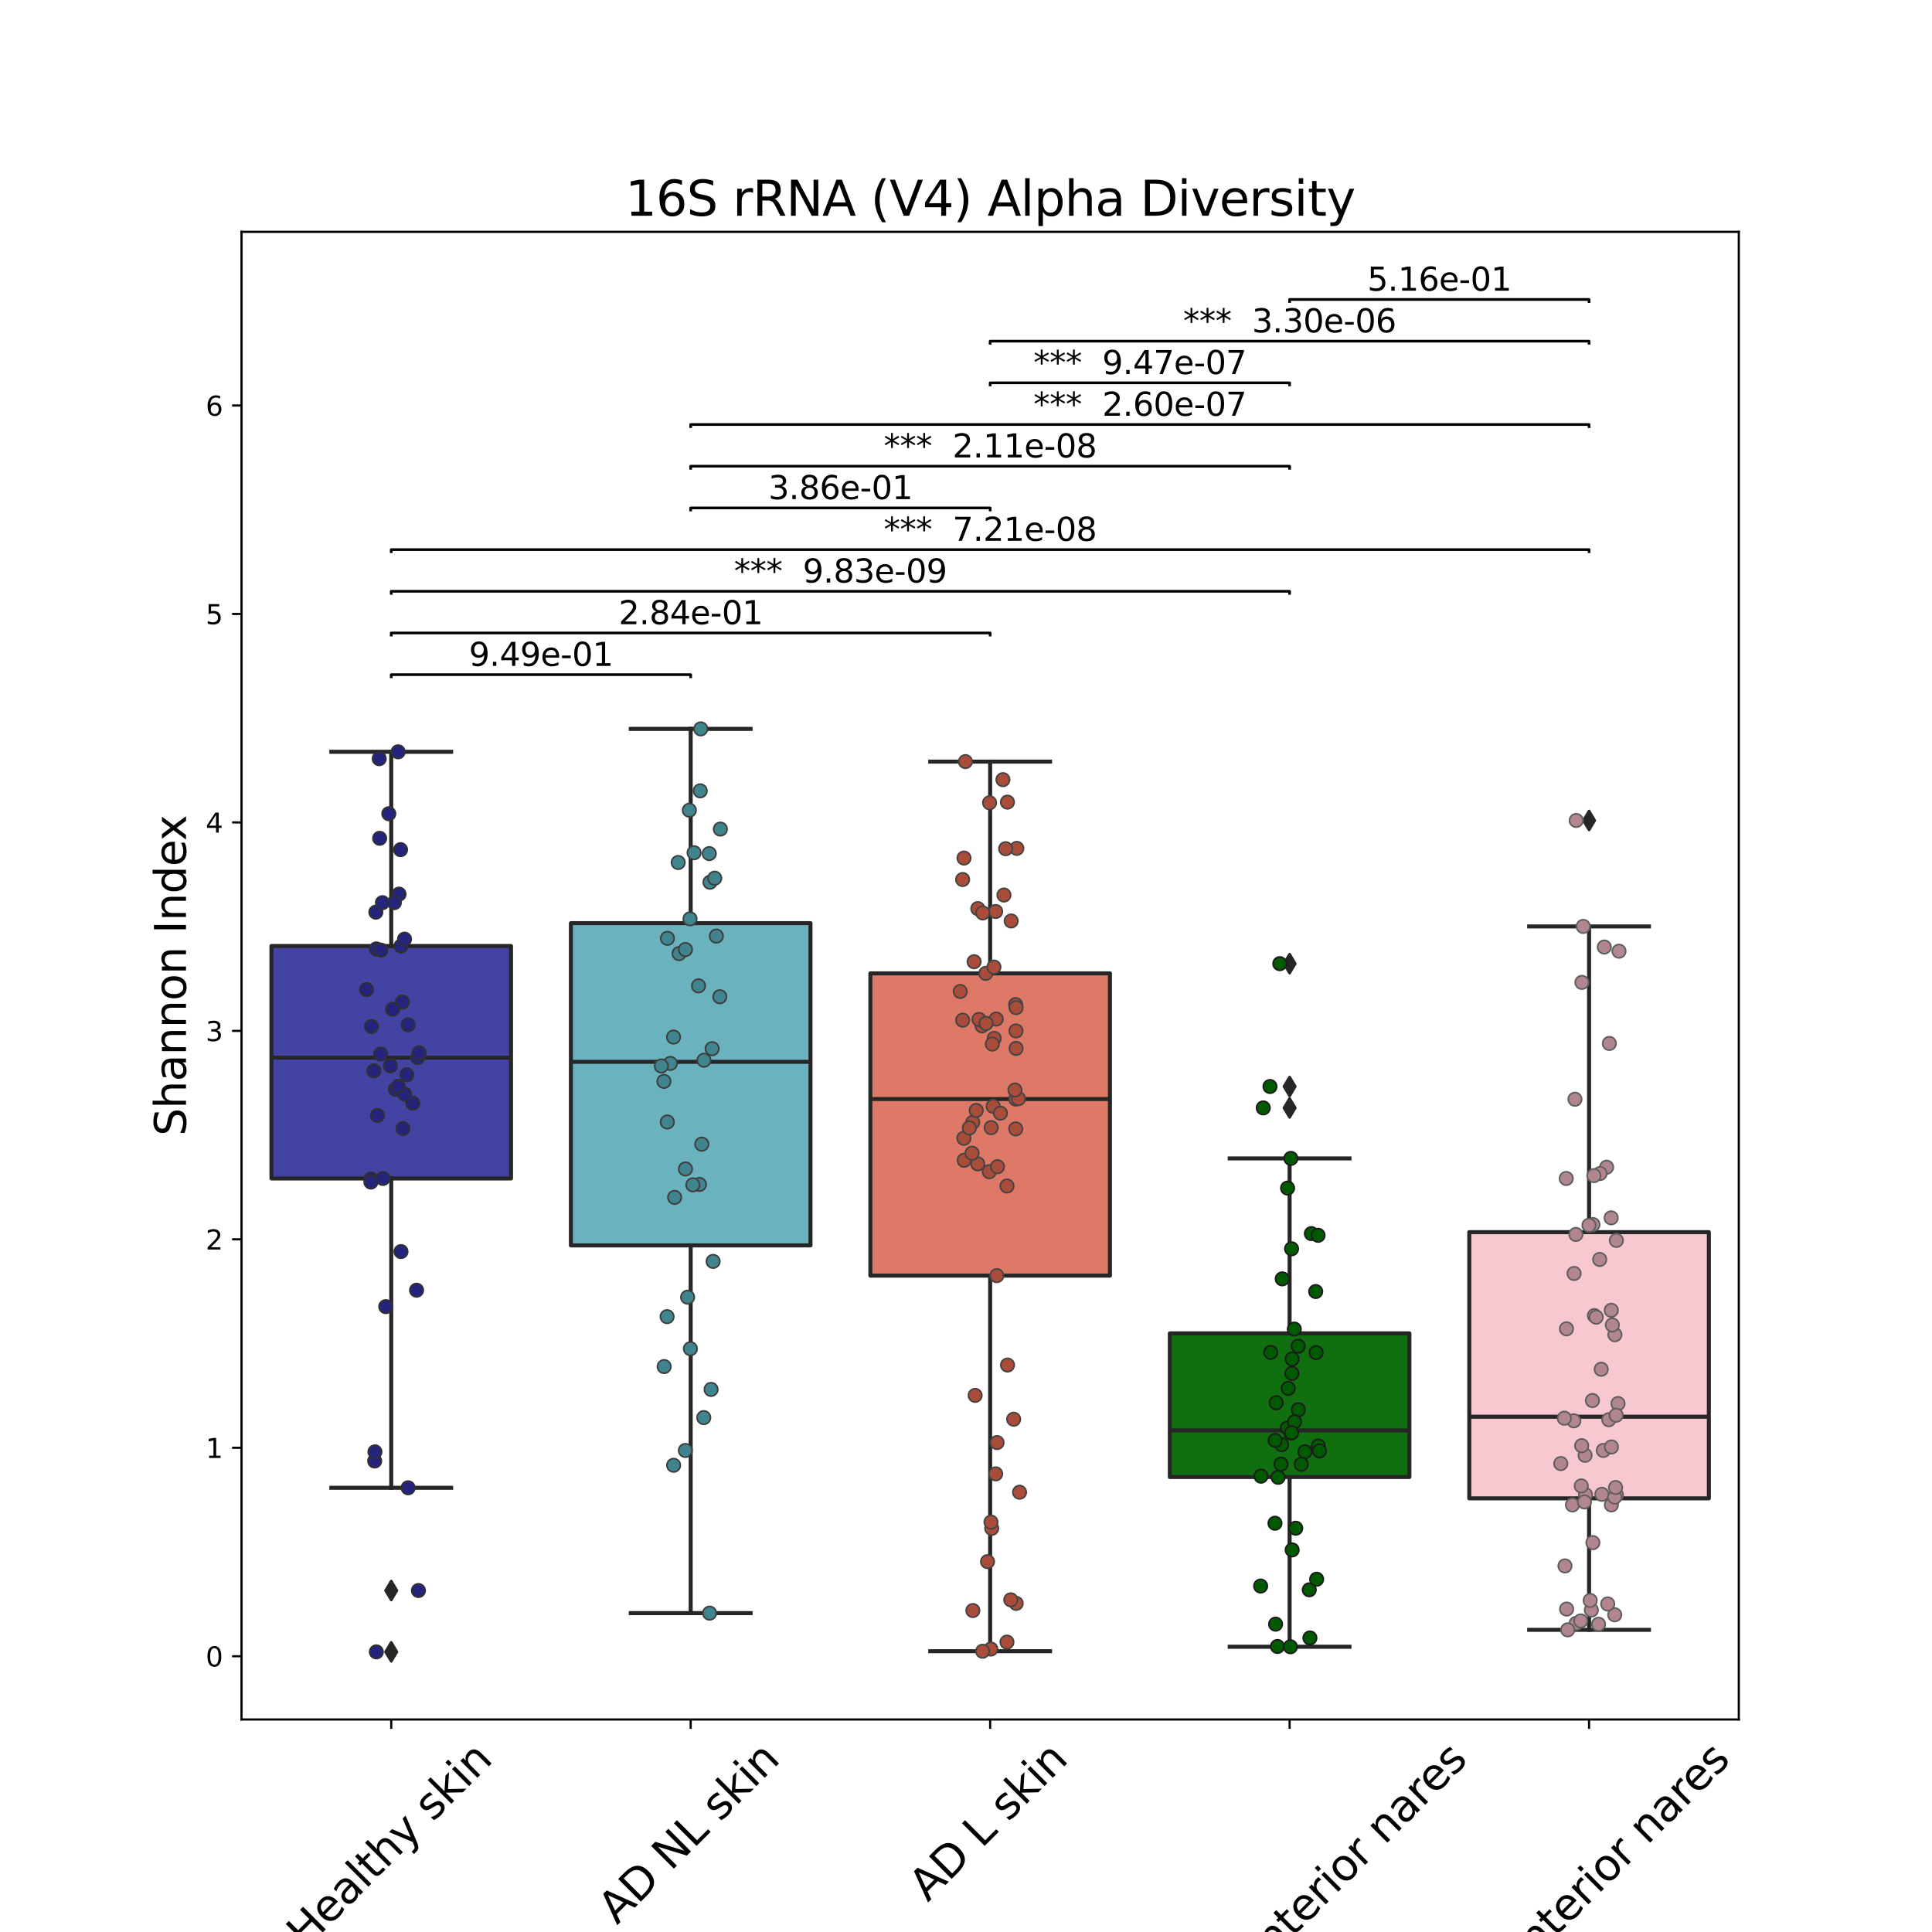 <?xml version="1.0" encoding="utf-8" standalone="no"?>
<!DOCTYPE svg PUBLIC "-//W3C//DTD SVG 1.1//EN"
  "http://www.w3.org/Graphics/SVG/1.1/DTD/svg11.dtd">
<svg xmlns:xlink="http://www.w3.org/1999/xlink" width="720pt" height="720pt" viewBox="0 0 720 720" xmlns="http://www.w3.org/2000/svg" version="1.1">
 <defs>
  <style type="text/css">*{stroke-linejoin: round; stroke-linecap: butt}</style>
 </defs>
 <g id="figure_1">
  <g id="patch_1">
   <path d="M 0 720 
L 720 720 
L 720 0 
L 0 0 
z
" style="fill: #ffffff"/>
  </g>
  <g id="axes_1">
   <g id="patch_2">
    <path d="M 90 640.8 
L 648 640.8 
L 648 86.4 
L 90 86.4 
z
" style="fill: #ffffff"/>
   </g>
   <g id="patch_3">
    <path d="M 101.16 439.174 
L 190.44 439.174 
L 190.44 352.554 
L 101.16 352.554 
L 101.16 439.174 
z
" clip-path="url(#pcd3dcc4e8d)" style="fill: #4343a3; stroke: #262626; stroke-width: 1.5; stroke-linejoin: miter"/>
   </g>
   <g id="patch_4">
    <path d="M 212.76 464.123 
L 302.04 464.123 
L 302.04 344.031 
L 212.76 344.031 
L 212.76 464.123 
z
" clip-path="url(#pcd3dcc4e8d)" style="fill: #6ab2bd; stroke: #262626; stroke-width: 1.5; stroke-linejoin: miter"/>
   </g>
   <g id="patch_5">
    <path d="M 324.36 475.397 
L 413.64 475.397 
L 413.64 362.745 
L 324.36 362.745 
L 324.36 475.397 
z
" clip-path="url(#pcd3dcc4e8d)" style="fill: #dd7966; stroke: #262626; stroke-width: 1.5; stroke-linejoin: miter"/>
   </g>
   <g id="patch_6">
    <path d="M 435.96 550.444 
L 525.24 550.444 
L 525.24 496.902 
L 435.96 496.902 
L 435.96 550.444 
z
" clip-path="url(#pcd3dcc4e8d)" style="fill: #107010; stroke: #262626; stroke-width: 1.5; stroke-linejoin: miter"/>
   </g>
   <g id="patch_7">
    <path d="M 547.56 558.388 
L 636.84 558.388 
L 636.84 459.184 
L 547.56 459.184 
L 547.56 558.388 
z
" clip-path="url(#pcd3dcc4e8d)" style="fill: #f7c8d0; stroke: #262626; stroke-width: 1.5; stroke-linejoin: miter"/>
   </g>
   <g id="matplotlib.axis_1">
    <g id="xtick_1">
     <g id="line2d_1">
      <defs>
       <path id="mc211c97c54" d="M 0 0 
L 0 3.5 
" style="stroke: #000000; stroke-width: 0.8"/>
      </defs>
      <g>
       <use xlink:href="#mc211c97c54" x="145.8" y="640.8" style="stroke: #000000; stroke-width: 0.8"/>
      </g>
     </g>
     <g id="text_1">
      <!-- Healthy skin -->
      <g transform="translate(113.821 726.598) rotate(-45) scale(0.16 -0.16)">
       <defs>
        <path id="DejaVuSans-48" d="M 628 4666 
L 1259 4666 
L 1259 2753 
L 3553 2753 
L 3553 4666 
L 4184 4666 
L 4184 0 
L 3553 0 
L 3553 2222 
L 1259 2222 
L 1259 0 
L 628 0 
L 628 4666 
z
" transform="scale(0.016)"/>
        <path id="DejaVuSans-65" d="M 3597 1894 
L 3597 1613 
L 953 1613 
Q 991 1019 1311 708 
Q 1631 397 2203 397 
Q 2534 397 2845 478 
Q 3156 559 3463 722 
L 3463 178 
Q 3153 47 2828 -22 
Q 2503 -91 2169 -91 
Q 1331 -91 842 396 
Q 353 884 353 1716 
Q 353 2575 817 3079 
Q 1281 3584 2069 3584 
Q 2775 3584 3186 3129 
Q 3597 2675 3597 1894 
z
M 3022 2063 
Q 3016 2534 2758 2815 
Q 2500 3097 2075 3097 
Q 1594 3097 1305 2825 
Q 1016 2553 972 2059 
L 3022 2063 
z
" transform="scale(0.016)"/>
        <path id="DejaVuSans-61" d="M 2194 1759 
Q 1497 1759 1228 1600 
Q 959 1441 959 1056 
Q 959 750 1161 570 
Q 1363 391 1709 391 
Q 2188 391 2477 730 
Q 2766 1069 2766 1631 
L 2766 1759 
L 2194 1759 
z
M 3341 1997 
L 3341 0 
L 2766 0 
L 2766 531 
Q 2569 213 2275 61 
Q 1981 -91 1556 -91 
Q 1019 -91 701 211 
Q 384 513 384 1019 
Q 384 1609 779 1909 
Q 1175 2209 1959 2209 
L 2766 2209 
L 2766 2266 
Q 2766 2663 2505 2880 
Q 2244 3097 1772 3097 
Q 1472 3097 1187 3025 
Q 903 2953 641 2809 
L 641 3341 
Q 956 3463 1253 3523 
Q 1550 3584 1831 3584 
Q 2591 3584 2966 3190 
Q 3341 2797 3341 1997 
z
" transform="scale(0.016)"/>
        <path id="DejaVuSans-6c" d="M 603 4863 
L 1178 4863 
L 1178 0 
L 603 0 
L 603 4863 
z
" transform="scale(0.016)"/>
        <path id="DejaVuSans-74" d="M 1172 4494 
L 1172 3500 
L 2356 3500 
L 2356 3053 
L 1172 3053 
L 1172 1153 
Q 1172 725 1289 603 
Q 1406 481 1766 481 
L 2356 481 
L 2356 0 
L 1766 0 
Q 1100 0 847 248 
Q 594 497 594 1153 
L 594 3053 
L 172 3053 
L 172 3500 
L 594 3500 
L 594 4494 
L 1172 4494 
z
" transform="scale(0.016)"/>
        <path id="DejaVuSans-68" d="M 3513 2113 
L 3513 0 
L 2938 0 
L 2938 2094 
Q 2938 2591 2744 2837 
Q 2550 3084 2163 3084 
Q 1697 3084 1428 2787 
Q 1159 2491 1159 1978 
L 1159 0 
L 581 0 
L 581 4863 
L 1159 4863 
L 1159 2956 
Q 1366 3272 1645 3428 
Q 1925 3584 2291 3584 
Q 2894 3584 3203 3211 
Q 3513 2838 3513 2113 
z
" transform="scale(0.016)"/>
        <path id="DejaVuSans-79" d="M 2059 -325 
Q 1816 -950 1584 -1140 
Q 1353 -1331 966 -1331 
L 506 -1331 
L 506 -850 
L 844 -850 
Q 1081 -850 1212 -737 
Q 1344 -625 1503 -206 
L 1606 56 
L 191 3500 
L 800 3500 
L 1894 763 
L 2988 3500 
L 3597 3500 
L 2059 -325 
z
" transform="scale(0.016)"/>
        <path id="DejaVuSans-20" transform="scale(0.016)"/>
        <path id="DejaVuSans-73" d="M 2834 3397 
L 2834 2853 
Q 2591 2978 2328 3040 
Q 2066 3103 1784 3103 
Q 1356 3103 1142 2972 
Q 928 2841 928 2578 
Q 928 2378 1081 2264 
Q 1234 2150 1697 2047 
L 1894 2003 
Q 2506 1872 2764 1633 
Q 3022 1394 3022 966 
Q 3022 478 2636 193 
Q 2250 -91 1575 -91 
Q 1294 -91 989 -36 
Q 684 19 347 128 
L 347 722 
Q 666 556 975 473 
Q 1284 391 1588 391 
Q 1994 391 2212 530 
Q 2431 669 2431 922 
Q 2431 1156 2273 1281 
Q 2116 1406 1581 1522 
L 1381 1569 
Q 847 1681 609 1914 
Q 372 2147 372 2553 
Q 372 3047 722 3315 
Q 1072 3584 1716 3584 
Q 2034 3584 2315 3537 
Q 2597 3491 2834 3397 
z
" transform="scale(0.016)"/>
        <path id="DejaVuSans-6b" d="M 581 4863 
L 1159 4863 
L 1159 1991 
L 2875 3500 
L 3609 3500 
L 1753 1863 
L 3688 0 
L 2938 0 
L 1159 1709 
L 1159 0 
L 581 0 
L 581 4863 
z
" transform="scale(0.016)"/>
        <path id="DejaVuSans-69" d="M 603 3500 
L 1178 3500 
L 1178 0 
L 603 0 
L 603 3500 
z
M 603 4863 
L 1178 4863 
L 1178 4134 
L 603 4134 
L 603 4863 
z
" transform="scale(0.016)"/>
        <path id="DejaVuSans-6e" d="M 3513 2113 
L 3513 0 
L 2938 0 
L 2938 2094 
Q 2938 2591 2744 2837 
Q 2550 3084 2163 3084 
Q 1697 3084 1428 2787 
Q 1159 2491 1159 1978 
L 1159 0 
L 581 0 
L 581 3500 
L 1159 3500 
L 1159 2956 
Q 1366 3272 1645 3428 
Q 1925 3584 2291 3584 
Q 2894 3584 3203 3211 
Q 3513 2838 3513 2113 
z
" transform="scale(0.016)"/>
       </defs>
       <use xlink:href="#DejaVuSans-48"/>
       <use xlink:href="#DejaVuSans-65" x="75.195"/>
       <use xlink:href="#DejaVuSans-61" x="136.719"/>
       <use xlink:href="#DejaVuSans-6c" x="197.998"/>
       <use xlink:href="#DejaVuSans-74" x="225.781"/>
       <use xlink:href="#DejaVuSans-68" x="264.99"/>
       <use xlink:href="#DejaVuSans-79" x="328.369"/>
       <use xlink:href="#DejaVuSans-20" x="387.549"/>
       <use xlink:href="#DejaVuSans-73" x="419.336"/>
       <use xlink:href="#DejaVuSans-6b" x="471.436"/>
       <use xlink:href="#DejaVuSans-69" x="529.346"/>
       <use xlink:href="#DejaVuSans-6e" x="557.129"/>
      </g>
     </g>
    </g>
    <g id="xtick_2">
     <g id="line2d_2">
      <g>
       <use xlink:href="#mc211c97c54" x="257.4" y="640.8" style="stroke: #000000; stroke-width: 0.8"/>
      </g>
     </g>
     <g id="text_2">
      <!-- AD NL skin -->
      <g transform="translate(229.938 717.565) rotate(-45) scale(0.16 -0.16)">
       <defs>
        <path id="DejaVuSans-41" d="M 2188 4044 
L 1331 1722 
L 3047 1722 
L 2188 4044 
z
M 1831 4666 
L 2547 4666 
L 4325 0 
L 3669 0 
L 3244 1197 
L 1141 1197 
L 716 0 
L 50 0 
L 1831 4666 
z
" transform="scale(0.016)"/>
        <path id="DejaVuSans-44" d="M 1259 4147 
L 1259 519 
L 2022 519 
Q 2988 519 3436 956 
Q 3884 1394 3884 2338 
Q 3884 3275 3436 3711 
Q 2988 4147 2022 4147 
L 1259 4147 
z
M 628 4666 
L 1925 4666 
Q 3281 4666 3915 4102 
Q 4550 3538 4550 2338 
Q 4550 1131 3912 565 
Q 3275 0 1925 0 
L 628 0 
L 628 4666 
z
" transform="scale(0.016)"/>
        <path id="DejaVuSans-4e" d="M 628 4666 
L 1478 4666 
L 3547 763 
L 3547 4666 
L 4159 4666 
L 4159 0 
L 3309 0 
L 1241 3903 
L 1241 0 
L 628 0 
L 628 4666 
z
" transform="scale(0.016)"/>
        <path id="DejaVuSans-4c" d="M 628 4666 
L 1259 4666 
L 1259 531 
L 3531 531 
L 3531 0 
L 628 0 
L 628 4666 
z
" transform="scale(0.016)"/>
       </defs>
       <use xlink:href="#DejaVuSans-41"/>
       <use xlink:href="#DejaVuSans-44" x="68.408"/>
       <use xlink:href="#DejaVuSans-20" x="145.41"/>
       <use xlink:href="#DejaVuSans-4e" x="177.197"/>
       <use xlink:href="#DejaVuSans-4c" x="252.002"/>
       <use xlink:href="#DejaVuSans-20" x="307.715"/>
       <use xlink:href="#DejaVuSans-73" x="339.502"/>
       <use xlink:href="#DejaVuSans-6b" x="391.602"/>
       <use xlink:href="#DejaVuSans-69" x="449.512"/>
       <use xlink:href="#DejaVuSans-6e" x="477.295"/>
      </g>
     </g>
    </g>
    <g id="xtick_3">
     <g id="line2d_3">
      <g>
       <use xlink:href="#mc211c97c54" x="369" y="640.8" style="stroke: #000000; stroke-width: 0.8"/>
      </g>
     </g>
     <g id="text_3">
      <!-- AD L skin -->
      <g transform="translate(345.77 709.101) rotate(-45) scale(0.16 -0.16)">
       <use xlink:href="#DejaVuSans-41"/>
       <use xlink:href="#DejaVuSans-44" x="68.408"/>
       <use xlink:href="#DejaVuSans-20" x="145.41"/>
       <use xlink:href="#DejaVuSans-4c" x="177.197"/>
       <use xlink:href="#DejaVuSans-20" x="232.91"/>
       <use xlink:href="#DejaVuSans-73" x="264.697"/>
       <use xlink:href="#DejaVuSans-6b" x="316.797"/>
       <use xlink:href="#DejaVuSans-69" x="374.707"/>
       <use xlink:href="#DejaVuSans-6e" x="402.49"/>
      </g>
     </g>
    </g>
    <g id="xtick_4">
     <g id="line2d_4">
      <g>
       <use xlink:href="#mc211c97c54" x="480.6" y="640.8" style="stroke: #000000; stroke-width: 0.8"/>
      </g>
     </g>
     <g id="text_4">
      <!-- Healthy anterior nares -->
      <g transform="translate(420.091 783.658) rotate(-45) scale(0.16 -0.16)">
       <defs>
        <path id="DejaVuSans-72" d="M 2631 2963 
Q 2534 3019 2420 3045 
Q 2306 3072 2169 3072 
Q 1681 3072 1420 2755 
Q 1159 2438 1159 1844 
L 1159 0 
L 581 0 
L 581 3500 
L 1159 3500 
L 1159 2956 
Q 1341 3275 1631 3429 
Q 1922 3584 2338 3584 
Q 2397 3584 2469 3576 
Q 2541 3569 2628 3553 
L 2631 2963 
z
" transform="scale(0.016)"/>
        <path id="DejaVuSans-6f" d="M 1959 3097 
Q 1497 3097 1228 2736 
Q 959 2375 959 1747 
Q 959 1119 1226 758 
Q 1494 397 1959 397 
Q 2419 397 2687 759 
Q 2956 1122 2956 1747 
Q 2956 2369 2687 2733 
Q 2419 3097 1959 3097 
z
M 1959 3584 
Q 2709 3584 3137 3096 
Q 3566 2609 3566 1747 
Q 3566 888 3137 398 
Q 2709 -91 1959 -91 
Q 1206 -91 779 398 
Q 353 888 353 1747 
Q 353 2609 779 3096 
Q 1206 3584 1959 3584 
z
" transform="scale(0.016)"/>
       </defs>
       <use xlink:href="#DejaVuSans-48"/>
       <use xlink:href="#DejaVuSans-65" x="75.195"/>
       <use xlink:href="#DejaVuSans-61" x="136.719"/>
       <use xlink:href="#DejaVuSans-6c" x="197.998"/>
       <use xlink:href="#DejaVuSans-74" x="225.781"/>
       <use xlink:href="#DejaVuSans-68" x="264.99"/>
       <use xlink:href="#DejaVuSans-79" x="328.369"/>
       <use xlink:href="#DejaVuSans-20" x="387.549"/>
       <use xlink:href="#DejaVuSans-61" x="419.336"/>
       <use xlink:href="#DejaVuSans-6e" x="480.615"/>
       <use xlink:href="#DejaVuSans-74" x="543.994"/>
       <use xlink:href="#DejaVuSans-65" x="583.203"/>
       <use xlink:href="#DejaVuSans-72" x="644.727"/>
       <use xlink:href="#DejaVuSans-69" x="685.84"/>
       <use xlink:href="#DejaVuSans-6f" x="713.623"/>
       <use xlink:href="#DejaVuSans-72" x="774.805"/>
       <use xlink:href="#DejaVuSans-20" x="815.918"/>
       <use xlink:href="#DejaVuSans-6e" x="847.705"/>
       <use xlink:href="#DejaVuSans-61" x="911.084"/>
       <use xlink:href="#DejaVuSans-72" x="972.363"/>
       <use xlink:href="#DejaVuSans-65" x="1011.227"/>
       <use xlink:href="#DejaVuSans-73" x="1072.75"/>
      </g>
     </g>
    </g>
    <g id="xtick_5">
     <g id="line2d_5">
      <g>
       <use xlink:href="#mc211c97c54" x="592.2" y="640.8" style="stroke: #000000; stroke-width: 0.8"/>
      </g>
     </g>
     <g id="text_5">
      <!-- AD anterior nares -->
      <g transform="translate(545.39 756.261) rotate(-45) scale(0.16 -0.16)">
       <use xlink:href="#DejaVuSans-41"/>
       <use xlink:href="#DejaVuSans-44" x="68.408"/>
       <use xlink:href="#DejaVuSans-20" x="145.41"/>
       <use xlink:href="#DejaVuSans-61" x="177.197"/>
       <use xlink:href="#DejaVuSans-6e" x="238.477"/>
       <use xlink:href="#DejaVuSans-74" x="301.855"/>
       <use xlink:href="#DejaVuSans-65" x="341.064"/>
       <use xlink:href="#DejaVuSans-72" x="402.588"/>
       <use xlink:href="#DejaVuSans-69" x="443.701"/>
       <use xlink:href="#DejaVuSans-6f" x="471.484"/>
       <use xlink:href="#DejaVuSans-72" x="532.666"/>
       <use xlink:href="#DejaVuSans-20" x="573.779"/>
       <use xlink:href="#DejaVuSans-6e" x="605.566"/>
       <use xlink:href="#DejaVuSans-61" x="668.945"/>
       <use xlink:href="#DejaVuSans-72" x="730.225"/>
       <use xlink:href="#DejaVuSans-65" x="769.088"/>
       <use xlink:href="#DejaVuSans-73" x="830.611"/>
      </g>
     </g>
    </g>
    <g id="text_6">
     <!--   -->
     <g transform="translate(367.411 797.61) scale(0.1 -0.1)">
      <use xlink:href="#DejaVuSans-20"/>
     </g>
    </g>
   </g>
   <g id="matplotlib.axis_2">
    <g id="ytick_1">
     <g id="line2d_6">
      <defs>
       <path id="m7a046f9a5d" d="M 0 0 
L -3.5 0 
" style="stroke: #000000; stroke-width: 0.8"/>
      </defs>
      <g>
       <use xlink:href="#m7a046f9a5d" x="90" y="617.23" style="stroke: #000000; stroke-width: 0.8"/>
      </g>
     </g>
     <g id="text_7">
      <!-- 0 -->
      <g transform="translate(76.638 621.03) scale(0.1 -0.1)">
       <defs>
        <path id="DejaVuSans-30" d="M 2034 4250 
Q 1547 4250 1301 3770 
Q 1056 3291 1056 2328 
Q 1056 1369 1301 889 
Q 1547 409 2034 409 
Q 2525 409 2770 889 
Q 3016 1369 3016 2328 
Q 3016 3291 2770 3770 
Q 2525 4250 2034 4250 
z
M 2034 4750 
Q 2819 4750 3233 4129 
Q 3647 3509 3647 2328 
Q 3647 1150 3233 529 
Q 2819 -91 2034 -91 
Q 1250 -91 836 529 
Q 422 1150 422 2328 
Q 422 3509 836 4129 
Q 1250 4750 2034 4750 
z
" transform="scale(0.016)"/>
       </defs>
       <use xlink:href="#DejaVuSans-30"/>
      </g>
     </g>
    </g>
    <g id="ytick_2">
     <g id="line2d_7">
      <g>
       <use xlink:href="#m7a046f9a5d" x="90" y="539.545" style="stroke: #000000; stroke-width: 0.8"/>
      </g>
     </g>
     <g id="text_8">
      <!-- 1 -->
      <g transform="translate(76.638 543.345) scale(0.1 -0.1)">
       <defs>
        <path id="DejaVuSans-31" d="M 794 531 
L 1825 531 
L 1825 4091 
L 703 3866 
L 703 4441 
L 1819 4666 
L 2450 4666 
L 2450 531 
L 3481 531 
L 3481 0 
L 794 0 
L 794 531 
z
" transform="scale(0.016)"/>
       </defs>
       <use xlink:href="#DejaVuSans-31"/>
      </g>
     </g>
    </g>
    <g id="ytick_3">
     <g id="line2d_8">
      <g>
       <use xlink:href="#m7a046f9a5d" x="90" y="461.86" style="stroke: #000000; stroke-width: 0.8"/>
      </g>
     </g>
     <g id="text_9">
      <!-- 2 -->
      <g transform="translate(76.638 465.66) scale(0.1 -0.1)">
       <defs>
        <path id="DejaVuSans-32" d="M 1228 531 
L 3431 531 
L 3431 0 
L 469 0 
L 469 531 
Q 828 903 1448 1529 
Q 2069 2156 2228 2338 
Q 2531 2678 2651 2914 
Q 2772 3150 2772 3378 
Q 2772 3750 2511 3984 
Q 2250 4219 1831 4219 
Q 1534 4219 1204 4116 
Q 875 4013 500 3803 
L 500 4441 
Q 881 4594 1212 4672 
Q 1544 4750 1819 4750 
Q 2544 4750 2975 4387 
Q 3406 4025 3406 3419 
Q 3406 3131 3298 2873 
Q 3191 2616 2906 2266 
Q 2828 2175 2409 1742 
Q 1991 1309 1228 531 
z
" transform="scale(0.016)"/>
       </defs>
       <use xlink:href="#DejaVuSans-32"/>
      </g>
     </g>
    </g>
    <g id="ytick_4">
     <g id="line2d_9">
      <g>
       <use xlink:href="#m7a046f9a5d" x="90" y="384.175" style="stroke: #000000; stroke-width: 0.8"/>
      </g>
     </g>
     <g id="text_10">
      <!-- 3 -->
      <g transform="translate(76.638 387.975) scale(0.1 -0.1)">
       <defs>
        <path id="DejaVuSans-33" d="M 2597 2516 
Q 3050 2419 3304 2112 
Q 3559 1806 3559 1356 
Q 3559 666 3084 287 
Q 2609 -91 1734 -91 
Q 1441 -91 1130 -33 
Q 819 25 488 141 
L 488 750 
Q 750 597 1062 519 
Q 1375 441 1716 441 
Q 2309 441 2620 675 
Q 2931 909 2931 1356 
Q 2931 1769 2642 2001 
Q 2353 2234 1838 2234 
L 1294 2234 
L 1294 2753 
L 1863 2753 
Q 2328 2753 2575 2939 
Q 2822 3125 2822 3475 
Q 2822 3834 2567 4026 
Q 2313 4219 1838 4219 
Q 1578 4219 1281 4162 
Q 984 4106 628 3988 
L 628 4550 
Q 988 4650 1302 4700 
Q 1616 4750 1894 4750 
Q 2613 4750 3031 4423 
Q 3450 4097 3450 3541 
Q 3450 3153 3228 2886 
Q 3006 2619 2597 2516 
z
" transform="scale(0.016)"/>
       </defs>
       <use xlink:href="#DejaVuSans-33"/>
      </g>
     </g>
    </g>
    <g id="ytick_5">
     <g id="line2d_10">
      <g>
       <use xlink:href="#m7a046f9a5d" x="90" y="306.49" style="stroke: #000000; stroke-width: 0.8"/>
      </g>
     </g>
     <g id="text_11">
      <!-- 4 -->
      <g transform="translate(76.638 310.29) scale(0.1 -0.1)">
       <defs>
        <path id="DejaVuSans-34" d="M 2419 4116 
L 825 1625 
L 2419 1625 
L 2419 4116 
z
M 2253 4666 
L 3047 4666 
L 3047 1625 
L 3713 1625 
L 3713 1100 
L 3047 1100 
L 3047 0 
L 2419 0 
L 2419 1100 
L 313 1100 
L 313 1709 
L 2253 4666 
z
" transform="scale(0.016)"/>
       </defs>
       <use xlink:href="#DejaVuSans-34"/>
      </g>
     </g>
    </g>
    <g id="ytick_6">
     <g id="line2d_11">
      <g>
       <use xlink:href="#m7a046f9a5d" x="90" y="228.805" style="stroke: #000000; stroke-width: 0.8"/>
      </g>
     </g>
     <g id="text_12">
      <!-- 5 -->
      <g transform="translate(76.638 232.605) scale(0.1 -0.1)">
       <defs>
        <path id="DejaVuSans-35" d="M 691 4666 
L 3169 4666 
L 3169 4134 
L 1269 4134 
L 1269 2991 
Q 1406 3038 1543 3061 
Q 1681 3084 1819 3084 
Q 2600 3084 3056 2656 
Q 3513 2228 3513 1497 
Q 3513 744 3044 326 
Q 2575 -91 1722 -91 
Q 1428 -91 1123 -41 
Q 819 9 494 109 
L 494 744 
Q 775 591 1075 516 
Q 1375 441 1709 441 
Q 2250 441 2565 725 
Q 2881 1009 2881 1497 
Q 2881 1984 2565 2268 
Q 2250 2553 1709 2553 
Q 1456 2553 1204 2497 
Q 953 2441 691 2322 
L 691 4666 
z
" transform="scale(0.016)"/>
       </defs>
       <use xlink:href="#DejaVuSans-35"/>
      </g>
     </g>
    </g>
    <g id="ytick_7">
     <g id="line2d_12">
      <g>
       <use xlink:href="#m7a046f9a5d" x="90" y="151.12" style="stroke: #000000; stroke-width: 0.8"/>
      </g>
     </g>
     <g id="text_13">
      <!-- 6 -->
      <g transform="translate(76.638 154.919) scale(0.1 -0.1)">
       <defs>
        <path id="DejaVuSans-36" d="M 2113 2584 
Q 1688 2584 1439 2293 
Q 1191 2003 1191 1497 
Q 1191 994 1439 701 
Q 1688 409 2113 409 
Q 2538 409 2786 701 
Q 3034 994 3034 1497 
Q 3034 2003 2786 2293 
Q 2538 2584 2113 2584 
z
M 3366 4563 
L 3366 3988 
Q 3128 4100 2886 4159 
Q 2644 4219 2406 4219 
Q 1781 4219 1451 3797 
Q 1122 3375 1075 2522 
Q 1259 2794 1537 2939 
Q 1816 3084 2150 3084 
Q 2853 3084 3261 2657 
Q 3669 2231 3669 1497 
Q 3669 778 3244 343 
Q 2819 -91 2113 -91 
Q 1303 -91 875 529 
Q 447 1150 447 2328 
Q 447 3434 972 4092 
Q 1497 4750 2381 4750 
Q 2619 4750 2861 4703 
Q 3103 4656 3366 4563 
z
" transform="scale(0.016)"/>
       </defs>
       <use xlink:href="#DejaVuSans-36"/>
      </g>
     </g>
    </g>
    <g id="text_14">
     <!-- Shannon Index -->
     <g transform="translate(69.31 423.325) rotate(-90) scale(0.16 -0.16)">
      <defs>
       <path id="DejaVuSans-53" d="M 3425 4513 
L 3425 3897 
Q 3066 4069 2747 4153 
Q 2428 4238 2131 4238 
Q 1616 4238 1336 4038 
Q 1056 3838 1056 3469 
Q 1056 3159 1242 3001 
Q 1428 2844 1947 2747 
L 2328 2669 
Q 3034 2534 3370 2195 
Q 3706 1856 3706 1288 
Q 3706 609 3251 259 
Q 2797 -91 1919 -91 
Q 1588 -91 1214 -16 
Q 841 59 441 206 
L 441 856 
Q 825 641 1194 531 
Q 1563 422 1919 422 
Q 2459 422 2753 634 
Q 3047 847 3047 1241 
Q 3047 1584 2836 1778 
Q 2625 1972 2144 2069 
L 1759 2144 
Q 1053 2284 737 2584 
Q 422 2884 422 3419 
Q 422 4038 858 4394 
Q 1294 4750 2059 4750 
Q 2388 4750 2728 4690 
Q 3069 4631 3425 4513 
z
" transform="scale(0.016)"/>
       <path id="DejaVuSans-49" d="M 628 4666 
L 1259 4666 
L 1259 0 
L 628 0 
L 628 4666 
z
" transform="scale(0.016)"/>
       <path id="DejaVuSans-64" d="M 2906 2969 
L 2906 4863 
L 3481 4863 
L 3481 0 
L 2906 0 
L 2906 525 
Q 2725 213 2448 61 
Q 2172 -91 1784 -91 
Q 1150 -91 751 415 
Q 353 922 353 1747 
Q 353 2572 751 3078 
Q 1150 3584 1784 3584 
Q 2172 3584 2448 3432 
Q 2725 3281 2906 2969 
z
M 947 1747 
Q 947 1113 1208 752 
Q 1469 391 1925 391 
Q 2381 391 2643 752 
Q 2906 1113 2906 1747 
Q 2906 2381 2643 2742 
Q 2381 3103 1925 3103 
Q 1469 3103 1208 2742 
Q 947 2381 947 1747 
z
" transform="scale(0.016)"/>
       <path id="DejaVuSans-78" d="M 3513 3500 
L 2247 1797 
L 3578 0 
L 2900 0 
L 1881 1375 
L 863 0 
L 184 0 
L 1544 1831 
L 300 3500 
L 978 3500 
L 1906 2253 
L 2834 3500 
L 3513 3500 
z
" transform="scale(0.016)"/>
      </defs>
      <use xlink:href="#DejaVuSans-53"/>
      <use xlink:href="#DejaVuSans-68" x="63.477"/>
      <use xlink:href="#DejaVuSans-61" x="126.855"/>
      <use xlink:href="#DejaVuSans-6e" x="188.135"/>
      <use xlink:href="#DejaVuSans-6e" x="251.514"/>
      <use xlink:href="#DejaVuSans-6f" x="314.893"/>
      <use xlink:href="#DejaVuSans-6e" x="376.074"/>
      <use xlink:href="#DejaVuSans-20" x="439.453"/>
      <use xlink:href="#DejaVuSans-49" x="471.24"/>
      <use xlink:href="#DejaVuSans-6e" x="500.732"/>
      <use xlink:href="#DejaVuSans-64" x="564.111"/>
      <use xlink:href="#DejaVuSans-65" x="627.588"/>
      <use xlink:href="#DejaVuSans-78" x="687.361"/>
     </g>
    </g>
   </g>
   <g id="line2d_13">
    <path d="M 145.8 439.174 
L 145.8 554.454 
" clip-path="url(#pcd3dcc4e8d)" style="fill: none; stroke: #262626; stroke-width: 1.5; stroke-linecap: square"/>
   </g>
   <g id="line2d_14">
    <path d="M 145.8 352.554 
L 145.8 280.175 
" clip-path="url(#pcd3dcc4e8d)" style="fill: none; stroke: #262626; stroke-width: 1.5; stroke-linecap: square"/>
   </g>
   <g id="line2d_15">
    <path d="M 123.48 554.454 
L 168.12 554.454 
" clip-path="url(#pcd3dcc4e8d)" style="fill: none; stroke: #262626; stroke-width: 1.5; stroke-linecap: square"/>
   </g>
   <g id="line2d_16">
    <path d="M 123.48 280.175 
L 168.12 280.175 
" clip-path="url(#pcd3dcc4e8d)" style="fill: none; stroke: #262626; stroke-width: 1.5; stroke-linecap: square"/>
   </g>
   <g id="line2d_17">
    <defs>
     <path id="m57a61f16c7" d="M -0 3.536 
L 2.121 0 
L -0 -3.536 
L -2.121 -0 
z
" style="stroke: #262626; stroke-linejoin: miter"/>
    </defs>
    <g clip-path="url(#pcd3dcc4e8d)">
     <use xlink:href="#m57a61f16c7" x="145.8" y="592.744" style="fill: #262626; stroke: #262626; stroke-linejoin: miter"/>
     <use xlink:href="#m57a61f16c7" x="145.8" y="615.6" style="fill: #262626; stroke: #262626; stroke-linejoin: miter"/>
    </g>
   </g>
   <g id="line2d_18">
    <path d="M 257.4 464.123 
L 257.4 601.163 
" clip-path="url(#pcd3dcc4e8d)" style="fill: none; stroke: #262626; stroke-width: 1.5; stroke-linecap: square"/>
   </g>
   <g id="line2d_19">
    <path d="M 257.4 344.031 
L 257.4 271.631 
" clip-path="url(#pcd3dcc4e8d)" style="fill: none; stroke: #262626; stroke-width: 1.5; stroke-linecap: square"/>
   </g>
   <g id="line2d_20">
    <path d="M 235.08 601.163 
L 279.72 601.163 
" clip-path="url(#pcd3dcc4e8d)" style="fill: none; stroke: #262626; stroke-width: 1.5; stroke-linecap: square"/>
   </g>
   <g id="line2d_21">
    <path d="M 235.08 271.631 
L 279.72 271.631 
" clip-path="url(#pcd3dcc4e8d)" style="fill: none; stroke: #262626; stroke-width: 1.5; stroke-linecap: square"/>
   </g>
   <g id="line2d_22"/>
   <g id="line2d_23">
    <path d="M 369 475.397 
L 369 615.367 
" clip-path="url(#pcd3dcc4e8d)" style="fill: none; stroke: #262626; stroke-width: 1.5; stroke-linecap: square"/>
   </g>
   <g id="line2d_24">
    <path d="M 369 362.745 
L 369 283.828 
" clip-path="url(#pcd3dcc4e8d)" style="fill: none; stroke: #262626; stroke-width: 1.5; stroke-linecap: square"/>
   </g>
   <g id="line2d_25">
    <path d="M 346.68 615.367 
L 391.32 615.367 
" clip-path="url(#pcd3dcc4e8d)" style="fill: none; stroke: #262626; stroke-width: 1.5; stroke-linecap: square"/>
   </g>
   <g id="line2d_26">
    <path d="M 346.68 283.828 
L 391.32 283.828 
" clip-path="url(#pcd3dcc4e8d)" style="fill: none; stroke: #262626; stroke-width: 1.5; stroke-linecap: square"/>
   </g>
   <g id="line2d_27"/>
   <g id="line2d_28">
    <path d="M 480.6 550.444 
L 480.6 613.699 
" clip-path="url(#pcd3dcc4e8d)" style="fill: none; stroke: #262626; stroke-width: 1.5; stroke-linecap: square"/>
   </g>
   <g id="line2d_29">
    <path d="M 480.6 496.902 
L 480.6 431.704 
" clip-path="url(#pcd3dcc4e8d)" style="fill: none; stroke: #262626; stroke-width: 1.5; stroke-linecap: square"/>
   </g>
   <g id="line2d_30">
    <path d="M 458.28 613.699 
L 502.92 613.699 
" clip-path="url(#pcd3dcc4e8d)" style="fill: none; stroke: #262626; stroke-width: 1.5; stroke-linecap: square"/>
   </g>
   <g id="line2d_31">
    <path d="M 458.28 431.704 
L 502.92 431.704 
" clip-path="url(#pcd3dcc4e8d)" style="fill: none; stroke: #262626; stroke-width: 1.5; stroke-linecap: square"/>
   </g>
   <g id="line2d_32">
    <g clip-path="url(#pcd3dcc4e8d)">
     <use xlink:href="#m57a61f16c7" x="480.6" y="412.884" style="fill: #262626; stroke: #262626; stroke-linejoin: miter"/>
     <use xlink:href="#m57a61f16c7" x="480.6" y="359.126" style="fill: #262626; stroke: #262626; stroke-linejoin: miter"/>
     <use xlink:href="#m57a61f16c7" x="480.6" y="404.907" style="fill: #262626; stroke: #262626; stroke-linejoin: miter"/>
    </g>
   </g>
   <g id="line2d_33">
    <path d="M 592.2 558.388 
L 592.2 607.392 
" clip-path="url(#pcd3dcc4e8d)" style="fill: none; stroke: #262626; stroke-width: 1.5; stroke-linecap: square"/>
   </g>
   <g id="line2d_34">
    <path d="M 592.2 459.184 
L 592.2 345.248 
" clip-path="url(#pcd3dcc4e8d)" style="fill: none; stroke: #262626; stroke-width: 1.5; stroke-linecap: square"/>
   </g>
   <g id="line2d_35">
    <path d="M 569.88 607.392 
L 614.52 607.392 
" clip-path="url(#pcd3dcc4e8d)" style="fill: none; stroke: #262626; stroke-width: 1.5; stroke-linecap: square"/>
   </g>
   <g id="line2d_36">
    <path d="M 569.88 345.248 
L 614.52 345.248 
" clip-path="url(#pcd3dcc4e8d)" style="fill: none; stroke: #262626; stroke-width: 1.5; stroke-linecap: square"/>
   </g>
   <g id="line2d_37">
    <g clip-path="url(#pcd3dcc4e8d)">
     <use xlink:href="#m57a61f16c7" x="592.2" y="305.767" style="fill: #262626; stroke: #262626; stroke-linejoin: miter"/>
    </g>
   </g>
   <g id="line2d_38">
    <path d="M 145.8 252.21 
L 145.8 251.433 
L 257.4 251.433 
L 257.4 252.21 
" clip-path="url(#pcd3dcc4e8d)" style="fill: none; stroke: #000000; stroke-linecap: square"/>
   </g>
   <g id="line2d_39">
    <path d="M 145.8 236.673 
L 145.8 235.896 
L 369 235.896 
L 369 236.673 
" clip-path="url(#pcd3dcc4e8d)" style="fill: none; stroke: #000000; stroke-linecap: square"/>
   </g>
   <g id="line2d_40">
    <path d="M 145.8 221.136 
L 145.8 220.359 
L 480.6 220.359 
L 480.6 221.136 
" clip-path="url(#pcd3dcc4e8d)" style="fill: none; stroke: #000000; stroke-linecap: square"/>
   </g>
   <g id="line2d_41">
    <path d="M 145.8 205.599 
L 145.8 204.822 
L 592.2 204.822 
L 592.2 205.599 
" clip-path="url(#pcd3dcc4e8d)" style="fill: none; stroke: #000000; stroke-linecap: square"/>
   </g>
   <g id="line2d_42">
    <path d="M 257.4 190.062 
L 257.4 189.285 
L 369 189.285 
L 369 190.062 
" clip-path="url(#pcd3dcc4e8d)" style="fill: none; stroke: #000000; stroke-linecap: square"/>
   </g>
   <g id="line2d_43">
    <path d="M 257.4 174.525 
L 257.4 173.748 
L 480.6 173.748 
L 480.6 174.525 
" clip-path="url(#pcd3dcc4e8d)" style="fill: none; stroke: #000000; stroke-linecap: square"/>
   </g>
   <g id="line2d_44">
    <path d="M 257.4 158.988 
L 257.4 158.211 
L 592.2 158.211 
L 592.2 158.988 
" clip-path="url(#pcd3dcc4e8d)" style="fill: none; stroke: #000000; stroke-linecap: square"/>
   </g>
   <g id="line2d_45">
    <path d="M 369 143.451 
L 369 142.674 
L 480.6 142.674 
L 480.6 143.451 
" clip-path="url(#pcd3dcc4e8d)" style="fill: none; stroke: #000000; stroke-linecap: square"/>
   </g>
   <g id="line2d_46">
    <path d="M 369 127.914 
L 369 127.137 
L 592.2 127.137 
L 592.2 127.914 
" clip-path="url(#pcd3dcc4e8d)" style="fill: none; stroke: #000000; stroke-linecap: square"/>
   </g>
   <g id="line2d_47">
    <path d="M 480.6 112.377 
L 480.6 111.6 
L 592.2 111.6 
L 592.2 112.377 
" clip-path="url(#pcd3dcc4e8d)" style="fill: none; stroke: #000000; stroke-linecap: square"/>
   </g>
   <g id="line2d_48">
    <path d="M 101.16 394.139 
L 190.44 394.139 
" clip-path="url(#pcd3dcc4e8d)" style="fill: none; stroke: #262626; stroke-width: 1.5"/>
   </g>
   <g id="line2d_49">
    <path d="M 212.76 395.712 
L 302.04 395.712 
" clip-path="url(#pcd3dcc4e8d)" style="fill: none; stroke: #262626; stroke-width: 1.5"/>
   </g>
   <g id="line2d_50">
    <path d="M 324.36 409.57 
L 413.64 409.57 
" clip-path="url(#pcd3dcc4e8d)" style="fill: none; stroke: #262626; stroke-width: 1.5"/>
   </g>
   <g id="line2d_51">
    <path d="M 435.96 533.071 
L 525.24 533.071 
" clip-path="url(#pcd3dcc4e8d)" style="fill: none; stroke: #262626; stroke-width: 1.5"/>
   </g>
   <g id="line2d_52">
    <path d="M 547.56 527.971 
L 636.84 527.971 
" clip-path="url(#pcd3dcc4e8d)" style="fill: none; stroke: #262626; stroke-width: 1.5"/>
   </g>
   <g id="patch_8">
    <path d="M 90 640.8 
L 90 86.4 
" style="fill: none; stroke: #000000; stroke-width: 0.8; stroke-linejoin: miter; stroke-linecap: square"/>
   </g>
   <g id="patch_9">
    <path d="M 648 640.8 
L 648 86.4 
" style="fill: none; stroke: #000000; stroke-width: 0.8; stroke-linejoin: miter; stroke-linecap: square"/>
   </g>
   <g id="patch_10">
    <path d="M 90 640.8 
L 648 640.8 
" style="fill: none; stroke: #000000; stroke-width: 0.8; stroke-linejoin: miter; stroke-linecap: square"/>
   </g>
   <g id="patch_11">
    <path d="M 90 86.4 
L 648 86.4 
" style="fill: none; stroke: #000000; stroke-width: 0.8; stroke-linejoin: miter; stroke-linecap: square"/>
   </g>
   <g id="PathCollection_1">
    <defs>
     <path id="C0_0_6d878a9779" d="M 0 2.5 
C 0.663 2.5 1.299 2.237 1.768 1.768 
C 2.237 1.299 2.5 0.663 2.5 -0 
C 2.5 -0.663 2.237 -1.299 1.768 -1.768 
C 1.299 -2.237 0.663 -2.5 0 -2.5 
C -0.663 -2.5 -1.299 -2.237 -1.768 -1.768 
C -2.237 -1.299 -2.5 -0.663 -2.5 0 
C -2.5 0.663 -2.237 1.299 -1.768 1.768 
C -1.299 2.237 -0.663 2.5 0 2.5 
z
"/>
    </defs>
    <g clip-path="url(#pcd3dcc4e8d)">
     <use xlink:href="#C0_0_6d878a9779" x="140.065" y="339.936" style="fill: #24247d; stroke: #303030; stroke-width: 0.6"/>
    </g>
    <g clip-path="url(#pcd3dcc4e8d)">
     <use xlink:href="#C0_0_6d878a9779" x="150.151" y="420.571" style="fill: #24247d; stroke: #303030; stroke-width: 0.6"/>
    </g>
    <g clip-path="url(#pcd3dcc4e8d)">
     <use xlink:href="#C0_0_6d878a9779" x="155.938" y="592.744" style="fill: #24247d; stroke: #303030; stroke-width: 0.6"/>
    </g>
    <g clip-path="url(#pcd3dcc4e8d)">
     <use xlink:href="#C0_0_6d878a9779" x="141.492" y="312.409" style="fill: #24247d; stroke: #303030; stroke-width: 0.6"/>
    </g>
    <g clip-path="url(#pcd3dcc4e8d)">
     <use xlink:href="#C0_0_6d878a9779" x="136.606" y="368.776" style="fill: #24247d; stroke: #303030; stroke-width: 0.6"/>
    </g>
    <g clip-path="url(#pcd3dcc4e8d)">
     <use xlink:href="#C0_0_6d878a9779" x="152.119" y="381.933" style="fill: #24247d; stroke: #303030; stroke-width: 0.6"/>
    </g>
    <g clip-path="url(#pcd3dcc4e8d)">
     <use xlink:href="#C0_0_6d878a9779" x="149.443" y="466.427" style="fill: #24247d; stroke: #303030; stroke-width: 0.6"/>
    </g>
    <g clip-path="url(#pcd3dcc4e8d)">
     <use xlink:href="#C0_0_6d878a9779" x="147.341" y="405.942" style="fill: #24247d; stroke: #303030; stroke-width: 0.6"/>
    </g>
    <g clip-path="url(#pcd3dcc4e8d)">
     <use xlink:href="#C0_0_6d878a9779" x="148.369" y="280.175" style="fill: #24247d; stroke: #303030; stroke-width: 0.6"/>
    </g>
    <g clip-path="url(#pcd3dcc4e8d)">
     <use xlink:href="#C0_0_6d878a9779" x="155.64" y="394.139" style="fill: #24247d; stroke: #303030; stroke-width: 0.6"/>
    </g>
    <g clip-path="url(#pcd3dcc4e8d)">
     <use xlink:href="#C0_0_6d878a9779" x="149.944" y="373.435" style="fill: #24247d; stroke: #303030; stroke-width: 0.6"/>
    </g>
    <g clip-path="url(#pcd3dcc4e8d)">
     <use xlink:href="#C0_0_6d878a9779" x="151.624" y="400.518" style="fill: #24247d; stroke: #303030; stroke-width: 0.6"/>
    </g>
    <g clip-path="url(#pcd3dcc4e8d)">
     <use xlink:href="#C0_0_6d878a9779" x="139.631" y="544.477" style="fill: #24247d; stroke: #303030; stroke-width: 0.6"/>
    </g>
    <g clip-path="url(#pcd3dcc4e8d)">
     <use xlink:href="#C0_0_6d878a9779" x="149.272" y="316.641" style="fill: #24247d; stroke: #303030; stroke-width: 0.6"/>
    </g>
    <g clip-path="url(#pcd3dcc4e8d)">
     <use xlink:href="#C0_0_6d878a9779" x="144.896" y="303.239" style="fill: #24247d; stroke: #303030; stroke-width: 0.6"/>
    </g>
    <g clip-path="url(#pcd3dcc4e8d)">
     <use xlink:href="#C0_0_6d878a9779" x="146.323" y="376.135" style="fill: #24247d; stroke: #303030; stroke-width: 0.6"/>
    </g>
    <g clip-path="url(#pcd3dcc4e8d)">
     <use xlink:href="#C0_0_6d878a9779" x="148.713" y="333.216" style="fill: #24247d; stroke: #303030; stroke-width: 0.6"/>
    </g>
    <g clip-path="url(#pcd3dcc4e8d)">
     <use xlink:href="#C0_0_6d878a9779" x="146.97" y="336.368" style="fill: #24247d; stroke: #303030; stroke-width: 0.6"/>
    </g>
    <g clip-path="url(#pcd3dcc4e8d)">
     <use xlink:href="#C0_0_6d878a9779" x="149.458" y="352.554" style="fill: #24247d; stroke: #303030; stroke-width: 0.6"/>
    </g>
    <g clip-path="url(#pcd3dcc4e8d)">
     <use xlink:href="#C0_0_6d878a9779" x="153.849" y="411.124" style="fill: #24247d; stroke: #303030; stroke-width: 0.6"/>
    </g>
    <g clip-path="url(#pcd3dcc4e8d)">
     <use xlink:href="#C0_0_6d878a9779" x="139.728" y="541.069" style="fill: #24247d; stroke: #303030; stroke-width: 0.6"/>
    </g>
    <g clip-path="url(#pcd3dcc4e8d)">
     <use xlink:href="#C0_0_6d878a9779" x="152.098" y="554.454" style="fill: #24247d; stroke: #303030; stroke-width: 0.6"/>
    </g>
    <g clip-path="url(#pcd3dcc4e8d)">
     <use xlink:href="#C0_0_6d878a9779" x="156.19" y="392.336" style="fill: #24247d; stroke: #303030; stroke-width: 0.6"/>
    </g>
    <g clip-path="url(#pcd3dcc4e8d)">
     <use xlink:href="#C0_0_6d878a9779" x="150.801" y="407.77" style="fill: #24247d; stroke: #303030; stroke-width: 0.6"/>
    </g>
    <g clip-path="url(#pcd3dcc4e8d)">
     <use xlink:href="#C0_0_6d878a9779" x="139.316" y="399.077" style="fill: #24247d; stroke: #303030; stroke-width: 0.6"/>
    </g>
    <g clip-path="url(#pcd3dcc4e8d)">
     <use xlink:href="#C0_0_6d878a9779" x="141.876" y="392.811" style="fill: #24247d; stroke: #303030; stroke-width: 0.6"/>
    </g>
    <g clip-path="url(#pcd3dcc4e8d)">
     <use xlink:href="#C0_0_6d878a9779" x="150.75" y="349.988" style="fill: #24247d; stroke: #303030; stroke-width: 0.6"/>
    </g>
    <g clip-path="url(#pcd3dcc4e8d)">
     <use xlink:href="#C0_0_6d878a9779" x="138.245" y="439.368" style="fill: #24247d; stroke: #303030; stroke-width: 0.6"/>
    </g>
    <g clip-path="url(#pcd3dcc4e8d)">
     <use xlink:href="#C0_0_6d878a9779" x="140.213" y="353.634" style="fill: #24247d; stroke: #303030; stroke-width: 0.6"/>
    </g>
    <g clip-path="url(#pcd3dcc4e8d)">
     <use xlink:href="#C0_0_6d878a9779" x="142.529" y="336.398" style="fill: #24247d; stroke: #303030; stroke-width: 0.6"/>
    </g>
    <g clip-path="url(#pcd3dcc4e8d)">
     <use xlink:href="#C0_0_6d878a9779" x="155.242" y="480.817" style="fill: #24247d; stroke: #303030; stroke-width: 0.6"/>
    </g>
    <g clip-path="url(#pcd3dcc4e8d)">
     <use xlink:href="#C0_0_6d878a9779" x="141.323" y="282.744" style="fill: #24247d; stroke: #303030; stroke-width: 0.6"/>
    </g>
    <g clip-path="url(#pcd3dcc4e8d)">
     <use xlink:href="#C0_0_6d878a9779" x="140.672" y="415.687" style="fill: #24247d; stroke: #303030; stroke-width: 0.6"/>
    </g>
    <g clip-path="url(#pcd3dcc4e8d)">
     <use xlink:href="#C0_0_6d878a9779" x="141.944" y="354.078" style="fill: #24247d; stroke: #303030; stroke-width: 0.6"/>
    </g>
    <g clip-path="url(#pcd3dcc4e8d)">
     <use xlink:href="#C0_0_6d878a9779" x="138.223" y="440.52" style="fill: #24247d; stroke: #303030; stroke-width: 0.6"/>
    </g>
    <g clip-path="url(#pcd3dcc4e8d)">
     <use xlink:href="#C0_0_6d878a9779" x="142.714" y="439.174" style="fill: #24247d; stroke: #303030; stroke-width: 0.6"/>
    </g>
    <g clip-path="url(#pcd3dcc4e8d)">
     <use xlink:href="#C0_0_6d878a9779" x="143.749" y="486.943" style="fill: #24247d; stroke: #303030; stroke-width: 0.6"/>
    </g>
    <g clip-path="url(#pcd3dcc4e8d)">
     <use xlink:href="#C0_0_6d878a9779" x="145.489" y="397.212" style="fill: #24247d; stroke: #303030; stroke-width: 0.6"/>
    </g>
    <g clip-path="url(#pcd3dcc4e8d)">
     <use xlink:href="#C0_0_6d878a9779" x="148.415" y="404.834" style="fill: #24247d; stroke: #303030; stroke-width: 0.6"/>
    </g>
    <g clip-path="url(#pcd3dcc4e8d)">
     <use xlink:href="#C0_0_6d878a9779" x="138.422" y="382.548" style="fill: #24247d; stroke: #303030; stroke-width: 0.6"/>
    </g>
    <g clip-path="url(#pcd3dcc4e8d)">
     <use xlink:href="#C0_0_6d878a9779" x="140.252" y="615.6" style="fill: #24247d; stroke: #303030; stroke-width: 0.6"/>
    </g>
   </g>
   <g id="PathCollection_2">
    <defs>
     <path id="C1_0_12984e7e37" d="M 0 2.5 
C 0.663 2.5 1.299 2.237 1.768 1.768 
C 2.237 1.299 2.5 0.663 2.5 -0 
C 2.5 -0.663 2.237 -1.299 1.768 -1.768 
C 1.299 -2.237 0.663 -2.5 0 -2.5 
C -0.663 -2.5 -1.299 -2.237 -1.768 -1.768 
C -2.237 -1.299 -2.5 -0.663 -2.5 0 
C -2.5 0.663 -2.237 1.299 -1.768 1.768 
C -1.299 2.237 -0.663 2.5 0 2.5 
z
"/>
    </defs>
    <g clip-path="url(#pcd3dcc4e8d)">
     <use xlink:href="#C1_0_12984e7e37" x="256.26" y="483.423" style="fill: #40848e; stroke: #3e3e3e; stroke-width: 0.6"/>
    </g>
    <g clip-path="url(#pcd3dcc4e8d)">
     <use xlink:href="#C1_0_12984e7e37" x="248.689" y="418.131" style="fill: #40848e; stroke: #3e3e3e; stroke-width: 0.6"/>
    </g>
    <g clip-path="url(#pcd3dcc4e8d)">
     <use xlink:href="#C1_0_12984e7e37" x="260.32" y="367.4" style="fill: #40848e; stroke: #3e3e3e; stroke-width: 0.6"/>
    </g>
    <g clip-path="url(#pcd3dcc4e8d)">
     <use xlink:href="#C1_0_12984e7e37" x="264.587" y="328.786" style="fill: #40848e; stroke: #3e3e3e; stroke-width: 0.6"/>
    </g>
    <g clip-path="url(#pcd3dcc4e8d)">
     <use xlink:href="#C1_0_12984e7e37" x="251.412" y="446.23" style="fill: #40848e; stroke: #3e3e3e; stroke-width: 0.6"/>
    </g>
    <g clip-path="url(#pcd3dcc4e8d)">
     <use xlink:href="#C1_0_12984e7e37" x="253.073" y="355.37" style="fill: #40848e; stroke: #3e3e3e; stroke-width: 0.6"/>
    </g>
    <g clip-path="url(#pcd3dcc4e8d)">
     <use xlink:href="#C1_0_12984e7e37" x="248.607" y="490.672" style="fill: #40848e; stroke: #3e3e3e; stroke-width: 0.6"/>
    </g>
    <g clip-path="url(#pcd3dcc4e8d)">
     <use xlink:href="#C1_0_12984e7e37" x="268.253" y="371.458" style="fill: #40848e; stroke: #3e3e3e; stroke-width: 0.6"/>
    </g>
    <g clip-path="url(#pcd3dcc4e8d)">
     <use xlink:href="#C1_0_12984e7e37" x="249.818" y="396.302" style="fill: #40848e; stroke: #3e3e3e; stroke-width: 0.6"/>
    </g>
    <g clip-path="url(#pcd3dcc4e8d)">
     <use xlink:href="#C1_0_12984e7e37" x="251.045" y="546.066" style="fill: #40848e; stroke: #3e3e3e; stroke-width: 0.6"/>
    </g>
    <g clip-path="url(#pcd3dcc4e8d)">
     <use xlink:href="#C1_0_12984e7e37" x="260.656" y="441.413" style="fill: #40848e; stroke: #3e3e3e; stroke-width: 0.6"/>
    </g>
    <g clip-path="url(#pcd3dcc4e8d)">
     <use xlink:href="#C1_0_12984e7e37" x="261.147" y="271.631" style="fill: #40848e; stroke: #3e3e3e; stroke-width: 0.6"/>
    </g>
    <g clip-path="url(#pcd3dcc4e8d)">
     <use xlink:href="#C1_0_12984e7e37" x="265.757" y="470.088" style="fill: #40848e; stroke: #3e3e3e; stroke-width: 0.6"/>
    </g>
    <g clip-path="url(#pcd3dcc4e8d)">
     <use xlink:href="#C1_0_12984e7e37" x="262.343" y="395.121" style="fill: #40848e; stroke: #3e3e3e; stroke-width: 0.6"/>
    </g>
    <g clip-path="url(#pcd3dcc4e8d)">
     <use xlink:href="#C1_0_12984e7e37" x="268.462" y="308.971" style="fill: #40848e; stroke: #3e3e3e; stroke-width: 0.6"/>
    </g>
    <g clip-path="url(#pcd3dcc4e8d)">
     <use xlink:href="#C1_0_12984e7e37" x="262.271" y="528.3" style="fill: #40848e; stroke: #3e3e3e; stroke-width: 0.6"/>
    </g>
    <g clip-path="url(#pcd3dcc4e8d)">
     <use xlink:href="#C1_0_12984e7e37" x="260.957" y="294.723" style="fill: #40848e; stroke: #3e3e3e; stroke-width: 0.6"/>
    </g>
    <g clip-path="url(#pcd3dcc4e8d)">
     <use xlink:href="#C1_0_12984e7e37" x="257.292" y="502.628" style="fill: #40848e; stroke: #3e3e3e; stroke-width: 0.6"/>
    </g>
    <g clip-path="url(#pcd3dcc4e8d)">
     <use xlink:href="#C1_0_12984e7e37" x="247.504" y="509.28" style="fill: #40848e; stroke: #3e3e3e; stroke-width: 0.6"/>
    </g>
    <g clip-path="url(#pcd3dcc4e8d)">
     <use xlink:href="#C1_0_12984e7e37" x="251.011" y="386.483" style="fill: #40848e; stroke: #3e3e3e; stroke-width: 0.6"/>
    </g>
    <g clip-path="url(#pcd3dcc4e8d)">
     <use xlink:href="#C1_0_12984e7e37" x="265.377" y="390.816" style="fill: #40848e; stroke: #3e3e3e; stroke-width: 0.6"/>
    </g>
    <g clip-path="url(#pcd3dcc4e8d)">
     <use xlink:href="#C1_0_12984e7e37" x="264.328" y="318.107" style="fill: #40848e; stroke: #3e3e3e; stroke-width: 0.6"/>
    </g>
    <g clip-path="url(#pcd3dcc4e8d)">
     <use xlink:href="#C1_0_12984e7e37" x="266.956" y="348.856" style="fill: #40848e; stroke: #3e3e3e; stroke-width: 0.6"/>
    </g>
    <g clip-path="url(#pcd3dcc4e8d)">
     <use xlink:href="#C1_0_12984e7e37" x="252.74" y="321.425" style="fill: #40848e; stroke: #3e3e3e; stroke-width: 0.6"/>
    </g>
    <g clip-path="url(#pcd3dcc4e8d)">
     <use xlink:href="#C1_0_12984e7e37" x="258.201" y="441.559" style="fill: #40848e; stroke: #3e3e3e; stroke-width: 0.6"/>
    </g>
    <g clip-path="url(#pcd3dcc4e8d)">
     <use xlink:href="#C1_0_12984e7e37" x="261.543" y="426.388" style="fill: #40848e; stroke: #3e3e3e; stroke-width: 0.6"/>
    </g>
    <g clip-path="url(#pcd3dcc4e8d)">
     <use xlink:href="#C1_0_12984e7e37" x="266.365" y="327.275" style="fill: #40848e; stroke: #3e3e3e; stroke-width: 0.6"/>
    </g>
    <g clip-path="url(#pcd3dcc4e8d)">
     <use xlink:href="#C1_0_12984e7e37" x="264.442" y="601.163" style="fill: #40848e; stroke: #3e3e3e; stroke-width: 0.6"/>
    </g>
    <g clip-path="url(#pcd3dcc4e8d)">
     <use xlink:href="#C1_0_12984e7e37" x="255.407" y="540.547" style="fill: #40848e; stroke: #3e3e3e; stroke-width: 0.6"/>
    </g>
    <g clip-path="url(#pcd3dcc4e8d)">
     <use xlink:href="#C1_0_12984e7e37" x="255.445" y="353.866" style="fill: #40848e; stroke: #3e3e3e; stroke-width: 0.6"/>
    </g>
    <g clip-path="url(#pcd3dcc4e8d)">
     <use xlink:href="#C1_0_12984e7e37" x="265.001" y="517.8" style="fill: #40848e; stroke: #3e3e3e; stroke-width: 0.6"/>
    </g>
    <g clip-path="url(#pcd3dcc4e8d)">
     <use xlink:href="#C1_0_12984e7e37" x="247.43" y="402.998" style="fill: #40848e; stroke: #3e3e3e; stroke-width: 0.6"/>
    </g>
    <g clip-path="url(#pcd3dcc4e8d)">
     <use xlink:href="#C1_0_12984e7e37" x="246.464" y="397.268" style="fill: #40848e; stroke: #3e3e3e; stroke-width: 0.6"/>
    </g>
    <g clip-path="url(#pcd3dcc4e8d)">
     <use xlink:href="#C1_0_12984e7e37" x="256.897" y="301.939" style="fill: #40848e; stroke: #3e3e3e; stroke-width: 0.6"/>
    </g>
    <g clip-path="url(#pcd3dcc4e8d)">
     <use xlink:href="#C1_0_12984e7e37" x="255.449" y="435.634" style="fill: #40848e; stroke: #3e3e3e; stroke-width: 0.6"/>
    </g>
    <g clip-path="url(#pcd3dcc4e8d)">
     <use xlink:href="#C1_0_12984e7e37" x="248.727" y="349.691" style="fill: #40848e; stroke: #3e3e3e; stroke-width: 0.6"/>
    </g>
    <g clip-path="url(#pcd3dcc4e8d)">
     <use xlink:href="#C1_0_12984e7e37" x="258.661" y="317.791" style="fill: #40848e; stroke: #3e3e3e; stroke-width: 0.6"/>
    </g>
    <g clip-path="url(#pcd3dcc4e8d)">
     <use xlink:href="#C1_0_12984e7e37" x="257.15" y="342.423" style="fill: #40848e; stroke: #3e3e3e; stroke-width: 0.6"/>
    </g>
   </g>
   <g id="PathCollection_3">
    <defs>
     <path id="C2_0_1f306aea19" d="M 0 2.5 
C 0.663 2.5 1.299 2.237 1.768 1.768 
C 2.237 1.299 2.5 0.663 2.5 -0 
C 2.5 -0.663 2.237 -1.299 1.768 -1.768 
C 1.299 -2.237 0.663 -2.5 0 -2.5 
C -0.663 -2.5 -1.299 -2.237 -1.768 -1.768 
C -2.237 -1.299 -2.5 -0.663 -2.5 0 
C -2.5 0.663 -2.237 1.299 -1.768 1.768 
C -1.299 2.237 -0.663 2.5 0 2.5 
z
"/>
    </defs>
    <g clip-path="url(#pcd3dcc4e8d)">
     <use xlink:href="#C2_0_1f306aea19" x="369.582" y="569.579" style="fill: #a94c39; stroke: #444444; stroke-width: 0.6"/>
    </g>
    <g clip-path="url(#pcd3dcc4e8d)">
     <use xlink:href="#C2_0_1f306aea19" x="365.984" y="382.291" style="fill: #a94c39; stroke: #444444; stroke-width: 0.6"/>
    </g>
    <g clip-path="url(#pcd3dcc4e8d)">
     <use xlink:href="#C2_0_1f306aea19" x="375.474" y="508.714" style="fill: #a94c39; stroke: #444444; stroke-width: 0.6"/>
    </g>
    <g clip-path="url(#pcd3dcc4e8d)">
     <use xlink:href="#C2_0_1f306aea19" x="367.368" y="362.745" style="fill: #a94c39; stroke: #444444; stroke-width: 0.6"/>
    </g>
    <g clip-path="url(#pcd3dcc4e8d)">
     <use xlink:href="#C2_0_1f306aea19" x="370.511" y="386.988" style="fill: #a94c39; stroke: #444444; stroke-width: 0.6"/>
    </g>
    <g clip-path="url(#pcd3dcc4e8d)">
     <use xlink:href="#C2_0_1f306aea19" x="369.814" y="389.091" style="fill: #a94c39; stroke: #444444; stroke-width: 0.6"/>
    </g>
    <g clip-path="url(#pcd3dcc4e8d)">
     <use xlink:href="#C2_0_1f306aea19" x="378.95" y="316.165" style="fill: #a94c39; stroke: #444444; stroke-width: 0.6"/>
    </g>
    <g clip-path="url(#pcd3dcc4e8d)">
     <use xlink:href="#C2_0_1f306aea19" x="359.323" y="432.396" style="fill: #a94c39; stroke: #444444; stroke-width: 0.6"/>
    </g>
    <g clip-path="url(#pcd3dcc4e8d)">
     <use xlink:href="#C2_0_1f306aea19" x="368.679" y="436.639" style="fill: #a94c39; stroke: #444444; stroke-width: 0.6"/>
    </g>
    <g clip-path="url(#pcd3dcc4e8d)">
     <use xlink:href="#C2_0_1f306aea19" x="373.766" y="290.556" style="fill: #a94c39; stroke: #444444; stroke-width: 0.6"/>
    </g>
    <g clip-path="url(#pcd3dcc4e8d)">
     <use xlink:href="#C2_0_1f306aea19" x="359.251" y="319.776" style="fill: #a94c39; stroke: #444444; stroke-width: 0.6"/>
    </g>
    <g clip-path="url(#pcd3dcc4e8d)">
     <use xlink:href="#C2_0_1f306aea19" x="364.841" y="379.907" style="fill: #a94c39; stroke: #444444; stroke-width: 0.6"/>
    </g>
    <g clip-path="url(#pcd3dcc4e8d)">
     <use xlink:href="#C2_0_1f306aea19" x="364.398" y="338.613" style="fill: #a94c39; stroke: #444444; stroke-width: 0.6"/>
    </g>
    <g clip-path="url(#pcd3dcc4e8d)">
     <use xlink:href="#C2_0_1f306aea19" x="359.792" y="283.828" style="fill: #a94c39; stroke: #444444; stroke-width: 0.6"/>
    </g>
    <g clip-path="url(#pcd3dcc4e8d)">
     <use xlink:href="#C2_0_1f306aea19" x="376.827" y="343.228" style="fill: #a94c39; stroke: #444444; stroke-width: 0.6"/>
    </g>
    <g clip-path="url(#pcd3dcc4e8d)">
     <use xlink:href="#C2_0_1f306aea19" x="378.515" y="409.57" style="fill: #a94c39; stroke: #444444; stroke-width: 0.6"/>
    </g>
    <g clip-path="url(#pcd3dcc4e8d)">
     <use xlink:href="#C2_0_1f306aea19" x="359.2" y="424.197" style="fill: #a94c39; stroke: #444444; stroke-width: 0.6"/>
    </g>
    <g clip-path="url(#pcd3dcc4e8d)">
     <use xlink:href="#C2_0_1f306aea19" x="370.128" y="412.275" style="fill: #a94c39; stroke: #444444; stroke-width: 0.6"/>
    </g>
    <g clip-path="url(#pcd3dcc4e8d)">
     <use xlink:href="#C2_0_1f306aea19" x="371.484" y="475.397" style="fill: #a94c39; stroke: #444444; stroke-width: 0.6"/>
    </g>
    <g clip-path="url(#pcd3dcc4e8d)">
     <use xlink:href="#C2_0_1f306aea19" x="364.378" y="433.727" style="fill: #a94c39; stroke: #444444; stroke-width: 0.6"/>
    </g>
    <g clip-path="url(#pcd3dcc4e8d)">
     <use xlink:href="#C2_0_1f306aea19" x="362.511" y="418.264" style="fill: #a94c39; stroke: #444444; stroke-width: 0.6"/>
    </g>
    <g clip-path="url(#pcd3dcc4e8d)">
     <use xlink:href="#C2_0_1f306aea19" x="358.75" y="327.774" style="fill: #a94c39; stroke: #444444; stroke-width: 0.6"/>
    </g>
    <g clip-path="url(#pcd3dcc4e8d)">
     <use xlink:href="#C2_0_1f306aea19" x="378.492" y="374.38" style="fill: #a94c39; stroke: #444444; stroke-width: 0.6"/>
    </g>
    <g clip-path="url(#pcd3dcc4e8d)">
     <use xlink:href="#C2_0_1f306aea19" x="375.441" y="298.923" style="fill: #a94c39; stroke: #444444; stroke-width: 0.6"/>
    </g>
    <g clip-path="url(#pcd3dcc4e8d)">
     <use xlink:href="#C2_0_1f306aea19" x="369.263" y="614.555" style="fill: #a94c39; stroke: #444444; stroke-width: 0.6"/>
    </g>
    <g clip-path="url(#pcd3dcc4e8d)">
     <use xlink:href="#C2_0_1f306aea19" x="378.71" y="597.531" style="fill: #a94c39; stroke: #444444; stroke-width: 0.6"/>
    </g>
    <g clip-path="url(#pcd3dcc4e8d)">
     <use xlink:href="#C2_0_1f306aea19" x="378.66" y="375.517" style="fill: #a94c39; stroke: #444444; stroke-width: 0.6"/>
    </g>
    <g clip-path="url(#pcd3dcc4e8d)">
     <use xlink:href="#C2_0_1f306aea19" x="363.025" y="358.404" style="fill: #a94c39; stroke: #444444; stroke-width: 0.6"/>
    </g>
    <g clip-path="url(#pcd3dcc4e8d)">
     <use xlink:href="#C2_0_1f306aea19" x="369.301" y="567.258" style="fill: #a94c39; stroke: #444444; stroke-width: 0.6"/>
    </g>
    <g clip-path="url(#pcd3dcc4e8d)">
     <use xlink:href="#C2_0_1f306aea19" x="375.28" y="442.001" style="fill: #a94c39; stroke: #444444; stroke-width: 0.6"/>
    </g>
    <g clip-path="url(#pcd3dcc4e8d)">
     <use xlink:href="#C2_0_1f306aea19" x="372.823" y="414.842" style="fill: #a94c39; stroke: #444444; stroke-width: 0.6"/>
    </g>
    <g clip-path="url(#pcd3dcc4e8d)">
     <use xlink:href="#C2_0_1f306aea19" x="363.406" y="520.021" style="fill: #a94c39; stroke: #444444; stroke-width: 0.6"/>
    </g>
    <g clip-path="url(#pcd3dcc4e8d)">
     <use xlink:href="#C2_0_1f306aea19" x="371.257" y="379.761" style="fill: #a94c39; stroke: #444444; stroke-width: 0.6"/>
    </g>
    <g clip-path="url(#pcd3dcc4e8d)">
     <use xlink:href="#C2_0_1f306aea19" x="378.545" y="420.706" style="fill: #a94c39; stroke: #444444; stroke-width: 0.6"/>
    </g>
    <g clip-path="url(#pcd3dcc4e8d)">
     <use xlink:href="#C2_0_1f306aea19" x="378.631" y="384.192" style="fill: #a94c39; stroke: #444444; stroke-width: 0.6"/>
    </g>
    <g clip-path="url(#pcd3dcc4e8d)">
     <use xlink:href="#C2_0_1f306aea19" x="371.069" y="339.689" style="fill: #a94c39; stroke: #444444; stroke-width: 0.6"/>
    </g>
    <g clip-path="url(#pcd3dcc4e8d)">
     <use xlink:href="#C2_0_1f306aea19" x="362.563" y="600.2" style="fill: #a94c39; stroke: #444444; stroke-width: 0.6"/>
    </g>
    <g clip-path="url(#pcd3dcc4e8d)">
     <use xlink:href="#C2_0_1f306aea19" x="366.199" y="615.367" style="fill: #a94c39; stroke: #444444; stroke-width: 0.6"/>
    </g>
    <g clip-path="url(#pcd3dcc4e8d)">
     <use xlink:href="#C2_0_1f306aea19" x="374.14" y="333.554" style="fill: #a94c39; stroke: #444444; stroke-width: 0.6"/>
    </g>
    <g clip-path="url(#pcd3dcc4e8d)">
     <use xlink:href="#C2_0_1f306aea19" x="371.574" y="537.599" style="fill: #a94c39; stroke: #444444; stroke-width: 0.6"/>
    </g>
    <g clip-path="url(#pcd3dcc4e8d)">
     <use xlink:href="#C2_0_1f306aea19" x="369.384" y="420.244" style="fill: #a94c39; stroke: #444444; stroke-width: 0.6"/>
    </g>
    <g clip-path="url(#pcd3dcc4e8d)">
     <use xlink:href="#C2_0_1f306aea19" x="357.85" y="369.491" style="fill: #a94c39; stroke: #444444; stroke-width: 0.6"/>
    </g>
    <g clip-path="url(#pcd3dcc4e8d)">
     <use xlink:href="#C2_0_1f306aea19" x="371.069" y="549.263" style="fill: #a94c39; stroke: #444444; stroke-width: 0.6"/>
    </g>
    <g clip-path="url(#pcd3dcc4e8d)">
     <use xlink:href="#C2_0_1f306aea19" x="366.241" y="340.223" style="fill: #a94c39; stroke: #444444; stroke-width: 0.6"/>
    </g>
    <g clip-path="url(#pcd3dcc4e8d)">
     <use xlink:href="#C2_0_1f306aea19" x="379.558" y="409.429" style="fill: #a94c39; stroke: #444444; stroke-width: 0.6"/>
    </g>
    <g clip-path="url(#pcd3dcc4e8d)">
     <use xlink:href="#C2_0_1f306aea19" x="368.021" y="581.969" style="fill: #a94c39; stroke: #444444; stroke-width: 0.6"/>
    </g>
    <g clip-path="url(#pcd3dcc4e8d)">
     <use xlink:href="#C2_0_1f306aea19" x="358.759" y="380.188" style="fill: #a94c39; stroke: #444444; stroke-width: 0.6"/>
    </g>
    <g clip-path="url(#pcd3dcc4e8d)">
     <use xlink:href="#C2_0_1f306aea19" x="375.265" y="611.96" style="fill: #a94c39; stroke: #444444; stroke-width: 0.6"/>
    </g>
    <g clip-path="url(#pcd3dcc4e8d)">
     <use xlink:href="#C2_0_1f306aea19" x="370.416" y="360.397" style="fill: #a94c39; stroke: #444444; stroke-width: 0.6"/>
    </g>
    <g clip-path="url(#pcd3dcc4e8d)">
     <use xlink:href="#C2_0_1f306aea19" x="363.81" y="413.836" style="fill: #a94c39; stroke: #444444; stroke-width: 0.6"/>
    </g>
    <g clip-path="url(#pcd3dcc4e8d)">
     <use xlink:href="#C2_0_1f306aea19" x="379.965" y="556.106" style="fill: #a94c39; stroke: #444444; stroke-width: 0.6"/>
    </g>
    <g clip-path="url(#pcd3dcc4e8d)">
     <use xlink:href="#C2_0_1f306aea19" x="374.773" y="316.29" style="fill: #a94c39; stroke: #444444; stroke-width: 0.6"/>
    </g>
    <g clip-path="url(#pcd3dcc4e8d)">
     <use xlink:href="#C2_0_1f306aea19" x="371.727" y="434.797" style="fill: #a94c39; stroke: #444444; stroke-width: 0.6"/>
    </g>
    <g clip-path="url(#pcd3dcc4e8d)">
     <use xlink:href="#C2_0_1f306aea19" x="376.684" y="596.208" style="fill: #a94c39; stroke: #444444; stroke-width: 0.6"/>
    </g>
    <g clip-path="url(#pcd3dcc4e8d)">
     <use xlink:href="#C2_0_1f306aea19" x="378.238" y="406.212" style="fill: #a94c39; stroke: #444444; stroke-width: 0.6"/>
    </g>
    <g clip-path="url(#pcd3dcc4e8d)">
     <use xlink:href="#C2_0_1f306aea19" x="361.244" y="420.348" style="fill: #a94c39; stroke: #444444; stroke-width: 0.6"/>
    </g>
    <g clip-path="url(#pcd3dcc4e8d)">
     <use xlink:href="#C2_0_1f306aea19" x="378.666" y="390.708" style="fill: #a94c39; stroke: #444444; stroke-width: 0.6"/>
    </g>
    <g clip-path="url(#pcd3dcc4e8d)">
     <use xlink:href="#C2_0_1f306aea19" x="362.264" y="429.77" style="fill: #a94c39; stroke: #444444; stroke-width: 0.6"/>
    </g>
    <g clip-path="url(#pcd3dcc4e8d)">
     <use xlink:href="#C2_0_1f306aea19" x="367.481" y="381.368" style="fill: #a94c39; stroke: #444444; stroke-width: 0.6"/>
    </g>
    <g clip-path="url(#pcd3dcc4e8d)">
     <use xlink:href="#C2_0_1f306aea19" x="368.784" y="299.168" style="fill: #a94c39; stroke: #444444; stroke-width: 0.6"/>
    </g>
    <g clip-path="url(#pcd3dcc4e8d)">
     <use xlink:href="#C2_0_1f306aea19" x="377.766" y="528.898" style="fill: #a94c39; stroke: #444444; stroke-width: 0.6"/>
    </g>
   </g>
   <g id="PathCollection_4">
    <defs>
     <path id="C3_0_79894ec5f3" d="M 0 2.5 
C 0.663 2.5 1.299 2.237 1.768 1.768 
C 2.237 1.299 2.5 0.663 2.5 -0 
C 2.5 -0.663 2.237 -1.299 1.768 -1.768 
C 1.299 -2.237 0.663 -2.5 0 -2.5 
C -0.663 -2.5 -1.299 -2.237 -1.768 -1.768 
C -2.237 -1.299 -2.5 -0.663 -2.5 0 
C -2.5 0.663 -2.237 1.299 -1.768 1.768 
C -1.299 2.237 -0.663 2.5 0 2.5 
z
"/>
    </defs>
    <g clip-path="url(#pcd3dcc4e8d)">
     <use xlink:href="#C3_0_79894ec5f3" x="476.07" y="613.589" style="fill: #005a00; stroke: #1b1b1b; stroke-width: 0.6"/>
    </g>
    <g clip-path="url(#pcd3dcc4e8d)">
     <use xlink:href="#C3_0_79894ec5f3" x="480.902" y="613.699" style="fill: #005a00; stroke: #1b1b1b; stroke-width: 0.6"/>
    </g>
    <g clip-path="url(#pcd3dcc4e8d)">
     <use xlink:href="#C3_0_79894ec5f3" x="477.631" y="538.368" style="fill: #005a00; stroke: #1b1b1b; stroke-width: 0.6"/>
    </g>
    <g clip-path="url(#pcd3dcc4e8d)">
     <use xlink:href="#C3_0_79894ec5f3" x="483.863" y="525.378" style="fill: #005a00; stroke: #1b1b1b; stroke-width: 0.6"/>
    </g>
    <g clip-path="url(#pcd3dcc4e8d)">
     <use xlink:href="#C3_0_79894ec5f3" x="488.166" y="610.416" style="fill: #005a00; stroke: #1b1b1b; stroke-width: 0.6"/>
    </g>
    <g clip-path="url(#pcd3dcc4e8d)">
     <use xlink:href="#C3_0_79894ec5f3" x="488.707" y="459.726" style="fill: #005a00; stroke: #1b1b1b; stroke-width: 0.6"/>
    </g>
    <g clip-path="url(#pcd3dcc4e8d)">
     <use xlink:href="#C3_0_79894ec5f3" x="469.806" y="591.074" style="fill: #005a00; stroke: #1b1b1b; stroke-width: 0.6"/>
    </g>
    <g clip-path="url(#pcd3dcc4e8d)">
     <use xlink:href="#C3_0_79894ec5f3" x="491.274" y="538.876" style="fill: #005a00; stroke: #1b1b1b; stroke-width: 0.6"/>
    </g>
    <g clip-path="url(#pcd3dcc4e8d)">
     <use xlink:href="#C3_0_79894ec5f3" x="482.347" y="495.31" style="fill: #005a00; stroke: #1b1b1b; stroke-width: 0.6"/>
    </g>
    <g clip-path="url(#pcd3dcc4e8d)">
     <use xlink:href="#C3_0_79894ec5f3" x="481.137" y="534.086" style="fill: #005a00; stroke: #1b1b1b; stroke-width: 0.6"/>
    </g>
    <g clip-path="url(#pcd3dcc4e8d)">
     <use xlink:href="#C3_0_79894ec5f3" x="487.926" y="592.472" style="fill: #005a00; stroke: #1b1b1b; stroke-width: 0.6"/>
    </g>
    <g clip-path="url(#pcd3dcc4e8d)">
     <use xlink:href="#C3_0_79894ec5f3" x="481.066" y="431.704" style="fill: #005a00; stroke: #1b1b1b; stroke-width: 0.6"/>
    </g>
    <g clip-path="url(#pcd3dcc4e8d)">
     <use xlink:href="#C3_0_79894ec5f3" x="476.313" y="550.55" style="fill: #005a00; stroke: #1b1b1b; stroke-width: 0.6"/>
    </g>
    <g clip-path="url(#pcd3dcc4e8d)">
     <use xlink:href="#C3_0_79894ec5f3" x="479.77" y="532.179" style="fill: #005a00; stroke: #1b1b1b; stroke-width: 0.6"/>
    </g>
    <g clip-path="url(#pcd3dcc4e8d)">
     <use xlink:href="#C3_0_79894ec5f3" x="483.812" y="501.679" style="fill: #005a00; stroke: #1b1b1b; stroke-width: 0.6"/>
    </g>
    <g clip-path="url(#pcd3dcc4e8d)">
     <use xlink:href="#C3_0_79894ec5f3" x="475.205" y="536.807" style="fill: #005a00; stroke: #1b1b1b; stroke-width: 0.6"/>
    </g>
    <g clip-path="url(#pcd3dcc4e8d)">
     <use xlink:href="#C3_0_79894ec5f3" x="475.153" y="567.664" style="fill: #005a00; stroke: #1b1b1b; stroke-width: 0.6"/>
    </g>
    <g clip-path="url(#pcd3dcc4e8d)">
     <use xlink:href="#C3_0_79894ec5f3" x="479.843" y="442.768" style="fill: #005a00; stroke: #1b1b1b; stroke-width: 0.6"/>
    </g>
    <g clip-path="url(#pcd3dcc4e8d)">
     <use xlink:href="#C3_0_79894ec5f3" x="491.689" y="540.726" style="fill: #005a00; stroke: #1b1b1b; stroke-width: 0.6"/>
    </g>
    <g clip-path="url(#pcd3dcc4e8d)">
     <use xlink:href="#C3_0_79894ec5f3" x="470.771" y="412.884" style="fill: #005a00; stroke: #1b1b1b; stroke-width: 0.6"/>
    </g>
    <g clip-path="url(#pcd3dcc4e8d)">
     <use xlink:href="#C3_0_79894ec5f3" x="475.378" y="605.271" style="fill: #005a00; stroke: #1b1b1b; stroke-width: 0.6"/>
    </g>
    <g clip-path="url(#pcd3dcc4e8d)">
     <use xlink:href="#C3_0_79894ec5f3" x="491.212" y="460.359" style="fill: #005a00; stroke: #1b1b1b; stroke-width: 0.6"/>
    </g>
    <g clip-path="url(#pcd3dcc4e8d)">
     <use xlink:href="#C3_0_79894ec5f3" x="490.677" y="588.535" style="fill: #005a00; stroke: #1b1b1b; stroke-width: 0.6"/>
    </g>
    <g clip-path="url(#pcd3dcc4e8d)">
     <use xlink:href="#C3_0_79894ec5f3" x="482.89" y="569.521" style="fill: #005a00; stroke: #1b1b1b; stroke-width: 0.6"/>
    </g>
    <g clip-path="url(#pcd3dcc4e8d)">
     <use xlink:href="#C3_0_79894ec5f3" x="481.457" y="511.832" style="fill: #005a00; stroke: #1b1b1b; stroke-width: 0.6"/>
    </g>
    <g clip-path="url(#pcd3dcc4e8d)">
     <use xlink:href="#C3_0_79894ec5f3" x="490.493" y="504.079" style="fill: #005a00; stroke: #1b1b1b; stroke-width: 0.6"/>
    </g>
    <g clip-path="url(#pcd3dcc4e8d)">
     <use xlink:href="#C3_0_79894ec5f3" x="475.604" y="522.774" style="fill: #005a00; stroke: #1b1b1b; stroke-width: 0.6"/>
    </g>
    <g clip-path="url(#pcd3dcc4e8d)">
     <use xlink:href="#C3_0_79894ec5f3" x="481.328" y="465.389" style="fill: #005a00; stroke: #1b1b1b; stroke-width: 0.6"/>
    </g>
    <g clip-path="url(#pcd3dcc4e8d)">
     <use xlink:href="#C3_0_79894ec5f3" x="477.849" y="476.589" style="fill: #005a00; stroke: #1b1b1b; stroke-width: 0.6"/>
    </g>
    <g clip-path="url(#pcd3dcc4e8d)">
     <use xlink:href="#C3_0_79894ec5f3" x="481.515" y="506.465" style="fill: #005a00; stroke: #1b1b1b; stroke-width: 0.6"/>
    </g>
    <g clip-path="url(#pcd3dcc4e8d)">
     <use xlink:href="#C3_0_79894ec5f3" x="469.941" y="550.125" style="fill: #005a00; stroke: #1b1b1b; stroke-width: 0.6"/>
    </g>
    <g clip-path="url(#pcd3dcc4e8d)">
     <use xlink:href="#C3_0_79894ec5f3" x="482.453" y="529.864" style="fill: #005a00; stroke: #1b1b1b; stroke-width: 0.6"/>
    </g>
    <g clip-path="url(#pcd3dcc4e8d)">
     <use xlink:href="#C3_0_79894ec5f3" x="476.934" y="359.126" style="fill: #005a00; stroke: #1b1b1b; stroke-width: 0.6"/>
    </g>
    <g clip-path="url(#pcd3dcc4e8d)">
     <use xlink:href="#C3_0_79894ec5f3" x="481.346" y="533.963" style="fill: #005a00; stroke: #1b1b1b; stroke-width: 0.6"/>
    </g>
    <g clip-path="url(#pcd3dcc4e8d)">
     <use xlink:href="#C3_0_79894ec5f3" x="473.29" y="404.907" style="fill: #005a00; stroke: #1b1b1b; stroke-width: 0.6"/>
    </g>
    <g clip-path="url(#pcd3dcc4e8d)">
     <use xlink:href="#C3_0_79894ec5f3" x="486.327" y="541.04" style="fill: #005a00; stroke: #1b1b1b; stroke-width: 0.6"/>
    </g>
    <g clip-path="url(#pcd3dcc4e8d)">
     <use xlink:href="#C3_0_79894ec5f3" x="484.936" y="545.689" style="fill: #005a00; stroke: #1b1b1b; stroke-width: 0.6"/>
    </g>
    <g clip-path="url(#pcd3dcc4e8d)">
     <use xlink:href="#C3_0_79894ec5f3" x="490.331" y="481.313" style="fill: #005a00; stroke: #1b1b1b; stroke-width: 0.6"/>
    </g>
    <g clip-path="url(#pcd3dcc4e8d)">
     <use xlink:href="#C3_0_79894ec5f3" x="481.551" y="577.61" style="fill: #005a00; stroke: #1b1b1b; stroke-width: 0.6"/>
    </g>
    <g clip-path="url(#pcd3dcc4e8d)">
     <use xlink:href="#C3_0_79894ec5f3" x="477.406" y="545.638" style="fill: #005a00; stroke: #1b1b1b; stroke-width: 0.6"/>
    </g>
    <g clip-path="url(#pcd3dcc4e8d)">
     <use xlink:href="#C3_0_79894ec5f3" x="473.564" y="503.991" style="fill: #005a00; stroke: #1b1b1b; stroke-width: 0.6"/>
    </g>
    <g clip-path="url(#pcd3dcc4e8d)">
     <use xlink:href="#C3_0_79894ec5f3" x="480.097" y="517.405" style="fill: #005a00; stroke: #1b1b1b; stroke-width: 0.6"/>
    </g>
   </g>
   <g id="PathCollection_5">
    <defs>
     <path id="C4_0_bbd9720b93" d="M 0 2.5 
C 0.663 2.5 1.299 2.237 1.768 1.768 
C 2.237 1.299 2.5 0.663 2.5 -0 
C 2.5 -0.663 2.237 -1.299 1.768 -1.768 
C 1.299 -2.237 0.663 -2.5 0 -2.5 
C -0.663 -2.5 -1.299 -2.237 -1.768 -1.768 
C -2.237 -1.299 -2.5 -0.663 -2.5 0 
C -2.5 0.663 -2.237 1.299 -1.768 1.768 
C -1.299 2.237 -0.663 2.5 0 2.5 
z
"/>
    </defs>
    <g clip-path="url(#pcd3dcc4e8d)">
     <use xlink:href="#C4_0_bbd9720b93" x="590.872" y="557.037" style="fill: #b2868e; stroke: #5e5e5e; stroke-width: 0.6"/>
    </g>
    <g clip-path="url(#pcd3dcc4e8d)">
     <use xlink:href="#C4_0_bbd9720b93" x="601.818" y="497.398" style="fill: #b2868e; stroke: #5e5e5e; stroke-width: 0.6"/>
    </g>
    <g clip-path="url(#pcd3dcc4e8d)">
     <use xlink:href="#C4_0_bbd9720b93" x="594.182" y="490.287" style="fill: #b2868e; stroke: #5e5e5e; stroke-width: 0.6"/>
    </g>
    <g clip-path="url(#pcd3dcc4e8d)">
     <use xlink:href="#C4_0_bbd9720b93" x="600.522" y="560.831" style="fill: #b2868e; stroke: #5e5e5e; stroke-width: 0.6"/>
    </g>
    <g clip-path="url(#pcd3dcc4e8d)">
     <use xlink:href="#C4_0_bbd9720b93" x="597.505" y="540.542" style="fill: #b2868e; stroke: #5e5e5e; stroke-width: 0.6"/>
    </g>
    <g clip-path="url(#pcd3dcc4e8d)">
     <use xlink:href="#C4_0_bbd9720b93" x="599.562" y="529.073" style="fill: #b2868e; stroke: #5e5e5e; stroke-width: 0.6"/>
    </g>
    <g clip-path="url(#pcd3dcc4e8d)">
     <use xlink:href="#C4_0_bbd9720b93" x="587.374" y="604.983" style="fill: #b2868e; stroke: #5e5e5e; stroke-width: 0.6"/>
    </g>
    <g clip-path="url(#pcd3dcc4e8d)">
     <use xlink:href="#C4_0_bbd9720b93" x="587.289" y="460.038" style="fill: #b2868e; stroke: #5e5e5e; stroke-width: 0.6"/>
    </g>
    <g clip-path="url(#pcd3dcc4e8d)">
     <use xlink:href="#C4_0_bbd9720b93" x="602.394" y="557.134" style="fill: #b2868e; stroke: #5e5e5e; stroke-width: 0.6"/>
    </g>
    <g clip-path="url(#pcd3dcc4e8d)">
     <use xlink:href="#C4_0_bbd9720b93" x="596.733" y="510.273" style="fill: #b2868e; stroke: #5e5e5e; stroke-width: 0.6"/>
    </g>
    <g clip-path="url(#pcd3dcc4e8d)">
     <use xlink:href="#C4_0_bbd9720b93" x="596.969" y="556.886" style="fill: #b2868e; stroke: #5e5e5e; stroke-width: 0.6"/>
    </g>
    <g clip-path="url(#pcd3dcc4e8d)">
     <use xlink:href="#C4_0_bbd9720b93" x="598.732" y="434.991" style="fill: #b2868e; stroke: #5e5e5e; stroke-width: 0.6"/>
    </g>
    <g clip-path="url(#pcd3dcc4e8d)">
     <use xlink:href="#C4_0_bbd9720b93" x="596.164" y="469.364" style="fill: #b2868e; stroke: #5e5e5e; stroke-width: 0.6"/>
    </g>
    <g clip-path="url(#pcd3dcc4e8d)">
     <use xlink:href="#C4_0_bbd9720b93" x="593.652" y="456.357" style="fill: #b2868e; stroke: #5e5e5e; stroke-width: 0.6"/>
    </g>
    <g clip-path="url(#pcd3dcc4e8d)">
     <use xlink:href="#C4_0_bbd9720b93" x="589.104" y="604.068" style="fill: #b2868e; stroke: #5e5e5e; stroke-width: 0.6"/>
    </g>
    <g clip-path="url(#pcd3dcc4e8d)">
     <use xlink:href="#C4_0_bbd9720b93" x="600.865" y="493.781" style="fill: #b2868e; stroke: #5e5e5e; stroke-width: 0.6"/>
    </g>
    <g clip-path="url(#pcd3dcc4e8d)">
     <use xlink:href="#C4_0_bbd9720b93" x="602.984" y="523.077" style="fill: #b2868e; stroke: #5e5e5e; stroke-width: 0.6"/>
    </g>
    <g clip-path="url(#pcd3dcc4e8d)">
     <use xlink:href="#C4_0_bbd9720b93" x="593.053" y="600.014" style="fill: #b2868e; stroke: #5e5e5e; stroke-width: 0.6"/>
    </g>
    <g clip-path="url(#pcd3dcc4e8d)">
     <use xlink:href="#C4_0_bbd9720b93" x="601.772" y="557.942" style="fill: #b2868e; stroke: #5e5e5e; stroke-width: 0.6"/>
    </g>
    <g clip-path="url(#pcd3dcc4e8d)">
     <use xlink:href="#C4_0_bbd9720b93" x="600.537" y="539.246" style="fill: #b2868e; stroke: #5e5e5e; stroke-width: 0.6"/>
    </g>
    <g clip-path="url(#pcd3dcc4e8d)">
     <use xlink:href="#C4_0_bbd9720b93" x="603.352" y="354.481" style="fill: #b2868e; stroke: #5e5e5e; stroke-width: 0.6"/>
    </g>
    <g clip-path="url(#pcd3dcc4e8d)">
     <use xlink:href="#C4_0_bbd9720b93" x="586.001" y="560.842" style="fill: #b2868e; stroke: #5e5e5e; stroke-width: 0.6"/>
    </g>
    <g clip-path="url(#pcd3dcc4e8d)">
     <use xlink:href="#C4_0_bbd9720b93" x="590.028" y="345.248" style="fill: #b2868e; stroke: #5e5e5e; stroke-width: 0.6"/>
    </g>
    <g clip-path="url(#pcd3dcc4e8d)">
     <use xlink:href="#C4_0_bbd9720b93" x="586.946" y="409.647" style="fill: #b2868e; stroke: #5e5e5e; stroke-width: 0.6"/>
    </g>
    <g clip-path="url(#pcd3dcc4e8d)">
     <use xlink:href="#C4_0_bbd9720b93" x="586.521" y="529.506" style="fill: #b2868e; stroke: #5e5e5e; stroke-width: 0.6"/>
    </g>
    <g clip-path="url(#pcd3dcc4e8d)">
     <use xlink:href="#C4_0_bbd9720b93" x="593.457" y="521.932" style="fill: #b2868e; stroke: #5e5e5e; stroke-width: 0.6"/>
    </g>
    <g clip-path="url(#pcd3dcc4e8d)">
     <use xlink:href="#C4_0_bbd9720b93" x="593.619" y="574.898" style="fill: #b2868e; stroke: #5e5e5e; stroke-width: 0.6"/>
    </g>
    <g clip-path="url(#pcd3dcc4e8d)">
     <use xlink:href="#C4_0_bbd9720b93" x="582.976" y="528.52" style="fill: #b2868e; stroke: #5e5e5e; stroke-width: 0.6"/>
    </g>
    <g clip-path="url(#pcd3dcc4e8d)">
     <use xlink:href="#C4_0_bbd9720b93" x="600.475" y="488.307" style="fill: #b2868e; stroke: #5e5e5e; stroke-width: 0.6"/>
    </g>
    <g clip-path="url(#pcd3dcc4e8d)">
     <use xlink:href="#C4_0_bbd9720b93" x="592.608" y="596.443" style="fill: #b2868e; stroke: #5e5e5e; stroke-width: 0.6"/>
    </g>
    <g clip-path="url(#pcd3dcc4e8d)">
     <use xlink:href="#C4_0_bbd9720b93" x="584.233" y="607.392" style="fill: #b2868e; stroke: #5e5e5e; stroke-width: 0.6"/>
    </g>
    <g clip-path="url(#pcd3dcc4e8d)">
     <use xlink:href="#C4_0_bbd9720b93" x="594.858" y="490.866" style="fill: #b2868e; stroke: #5e5e5e; stroke-width: 0.6"/>
    </g>
    <g clip-path="url(#pcd3dcc4e8d)">
     <use xlink:href="#C4_0_bbd9720b93" x="583.224" y="583.573" style="fill: #b2868e; stroke: #5e5e5e; stroke-width: 0.6"/>
    </g>
    <g clip-path="url(#pcd3dcc4e8d)">
     <use xlink:href="#C4_0_bbd9720b93" x="599.751" y="388.855" style="fill: #b2868e; stroke: #5e5e5e; stroke-width: 0.6"/>
    </g>
    <g clip-path="url(#pcd3dcc4e8d)">
     <use xlink:href="#C4_0_bbd9720b93" x="586.611" y="474.583" style="fill: #b2868e; stroke: #5e5e5e; stroke-width: 0.6"/>
    </g>
    <g clip-path="url(#pcd3dcc4e8d)">
     <use xlink:href="#C4_0_bbd9720b93" x="590.717" y="542.349" style="fill: #b2868e; stroke: #5e5e5e; stroke-width: 0.6"/>
    </g>
    <g clip-path="url(#pcd3dcc4e8d)">
     <use xlink:href="#C4_0_bbd9720b93" x="601.767" y="601.784" style="fill: #b2868e; stroke: #5e5e5e; stroke-width: 0.6"/>
    </g>
    <g clip-path="url(#pcd3dcc4e8d)">
     <use xlink:href="#C4_0_bbd9720b93" x="602.074" y="554.352" style="fill: #b2868e; stroke: #5e5e5e; stroke-width: 0.6"/>
    </g>
    <g clip-path="url(#pcd3dcc4e8d)">
     <use xlink:href="#C4_0_bbd9720b93" x="589.53" y="366.103" style="fill: #b2868e; stroke: #5e5e5e; stroke-width: 0.6"/>
    </g>
    <g clip-path="url(#pcd3dcc4e8d)">
     <use xlink:href="#C4_0_bbd9720b93" x="589.291" y="553.761" style="fill: #b2868e; stroke: #5e5e5e; stroke-width: 0.6"/>
    </g>
    <g clip-path="url(#pcd3dcc4e8d)">
     <use xlink:href="#C4_0_bbd9720b93" x="583.778" y="495.215" style="fill: #b2868e; stroke: #5e5e5e; stroke-width: 0.6"/>
    </g>
    <g clip-path="url(#pcd3dcc4e8d)">
     <use xlink:href="#C4_0_bbd9720b93" x="590.486" y="559.724" style="fill: #b2868e; stroke: #5e5e5e; stroke-width: 0.6"/>
    </g>
    <g clip-path="url(#pcd3dcc4e8d)">
     <use xlink:href="#C4_0_bbd9720b93" x="595.725" y="605.309" style="fill: #b2868e; stroke: #5e5e5e; stroke-width: 0.6"/>
    </g>
    <g clip-path="url(#pcd3dcc4e8d)">
     <use xlink:href="#C4_0_bbd9720b93" x="596.29" y="437.336" style="fill: #b2868e; stroke: #5e5e5e; stroke-width: 0.6"/>
    </g>
    <g clip-path="url(#pcd3dcc4e8d)">
     <use xlink:href="#C4_0_bbd9720b93" x="589.438" y="538.762" style="fill: #b2868e; stroke: #5e5e5e; stroke-width: 0.6"/>
    </g>
    <g clip-path="url(#pcd3dcc4e8d)">
     <use xlink:href="#C4_0_bbd9720b93" x="602.37" y="462.261" style="fill: #b2868e; stroke: #5e5e5e; stroke-width: 0.6"/>
    </g>
    <g clip-path="url(#pcd3dcc4e8d)">
     <use xlink:href="#C4_0_bbd9720b93" x="583.836" y="599.654" style="fill: #b2868e; stroke: #5e5e5e; stroke-width: 0.6"/>
    </g>
    <g clip-path="url(#pcd3dcc4e8d)">
     <use xlink:href="#C4_0_bbd9720b93" x="581.658" y="545.425" style="fill: #b2868e; stroke: #5e5e5e; stroke-width: 0.6"/>
    </g>
    <g clip-path="url(#pcd3dcc4e8d)">
     <use xlink:href="#C4_0_bbd9720b93" x="600.425" y="453.858" style="fill: #b2868e; stroke: #5e5e5e; stroke-width: 0.6"/>
    </g>
    <g clip-path="url(#pcd3dcc4e8d)">
     <use xlink:href="#C4_0_bbd9720b93" x="599.152" y="597.753" style="fill: #b2868e; stroke: #5e5e5e; stroke-width: 0.6"/>
    </g>
    <g clip-path="url(#pcd3dcc4e8d)">
     <use xlink:href="#C4_0_bbd9720b93" x="602.297" y="527.421" style="fill: #b2868e; stroke: #5e5e5e; stroke-width: 0.6"/>
    </g>
    <g clip-path="url(#pcd3dcc4e8d)">
     <use xlink:href="#C4_0_bbd9720b93" x="592.16" y="456.62" style="fill: #b2868e; stroke: #5e5e5e; stroke-width: 0.6"/>
    </g>
    <g clip-path="url(#pcd3dcc4e8d)">
     <use xlink:href="#C4_0_bbd9720b93" x="583.694" y="439.181" style="fill: #b2868e; stroke: #5e5e5e; stroke-width: 0.6"/>
    </g>
    <g clip-path="url(#pcd3dcc4e8d)">
     <use xlink:href="#C4_0_bbd9720b93" x="587.406" y="305.767" style="fill: #b2868e; stroke: #5e5e5e; stroke-width: 0.6"/>
    </g>
    <g clip-path="url(#pcd3dcc4e8d)">
     <use xlink:href="#C4_0_bbd9720b93" x="593.991" y="438.122" style="fill: #b2868e; stroke: #5e5e5e; stroke-width: 0.6"/>
    </g>
    <g clip-path="url(#pcd3dcc4e8d)">
     <use xlink:href="#C4_0_bbd9720b93" x="597.87" y="352.935" style="fill: #b2868e; stroke: #5e5e5e; stroke-width: 0.6"/>
    </g>
   </g>
   <g id="text_15">
    <!-- 9.49e-01 -->
    <g transform="translate(174.749 248.161) scale(0.12 -0.12)">
     <defs>
      <path id="DejaVuSans-39" d="M 703 97 
L 703 672 
Q 941 559 1184 500 
Q 1428 441 1663 441 
Q 2288 441 2617 861 
Q 2947 1281 2994 2138 
Q 2813 1869 2534 1725 
Q 2256 1581 1919 1581 
Q 1219 1581 811 2004 
Q 403 2428 403 3163 
Q 403 3881 828 4315 
Q 1253 4750 1959 4750 
Q 2769 4750 3195 4129 
Q 3622 3509 3622 2328 
Q 3622 1225 3098 567 
Q 2575 -91 1691 -91 
Q 1453 -91 1209 -44 
Q 966 3 703 97 
z
M 1959 2075 
Q 2384 2075 2632 2365 
Q 2881 2656 2881 3163 
Q 2881 3666 2632 3958 
Q 2384 4250 1959 4250 
Q 1534 4250 1286 3958 
Q 1038 3666 1038 3163 
Q 1038 2656 1286 2365 
Q 1534 2075 1959 2075 
z
" transform="scale(0.016)"/>
      <path id="DejaVuSans-2e" d="M 684 794 
L 1344 794 
L 1344 0 
L 684 0 
L 684 794 
z
" transform="scale(0.016)"/>
      <path id="DejaVuSans-2d" d="M 313 2009 
L 1997 2009 
L 1997 1497 
L 313 1497 
L 313 2009 
z
" transform="scale(0.016)"/>
     </defs>
     <use xlink:href="#DejaVuSans-39"/>
     <use xlink:href="#DejaVuSans-2e" x="63.623"/>
     <use xlink:href="#DejaVuSans-34" x="95.41"/>
     <use xlink:href="#DejaVuSans-39" x="159.033"/>
     <use xlink:href="#DejaVuSans-65" x="222.656"/>
     <use xlink:href="#DejaVuSans-2d" x="284.18"/>
     <use xlink:href="#DejaVuSans-30" x="320.264"/>
     <use xlink:href="#DejaVuSans-31" x="383.887"/>
    </g>
   </g>
   <g id="text_16">
    <!-- 2.84e-01 -->
    <g transform="translate(230.549 232.624) scale(0.12 -0.12)">
     <defs>
      <path id="DejaVuSans-38" d="M 2034 2216 
Q 1584 2216 1326 1975 
Q 1069 1734 1069 1313 
Q 1069 891 1326 650 
Q 1584 409 2034 409 
Q 2484 409 2743 651 
Q 3003 894 3003 1313 
Q 3003 1734 2745 1975 
Q 2488 2216 2034 2216 
z
M 1403 2484 
Q 997 2584 770 2862 
Q 544 3141 544 3541 
Q 544 4100 942 4425 
Q 1341 4750 2034 4750 
Q 2731 4750 3128 4425 
Q 3525 4100 3525 3541 
Q 3525 3141 3298 2862 
Q 3072 2584 2669 2484 
Q 3125 2378 3379 2068 
Q 3634 1759 3634 1313 
Q 3634 634 3220 271 
Q 2806 -91 2034 -91 
Q 1263 -91 848 271 
Q 434 634 434 1313 
Q 434 1759 690 2068 
Q 947 2378 1403 2484 
z
M 1172 3481 
Q 1172 3119 1398 2916 
Q 1625 2713 2034 2713 
Q 2441 2713 2670 2916 
Q 2900 3119 2900 3481 
Q 2900 3844 2670 4047 
Q 2441 4250 2034 4250 
Q 1625 4250 1398 4047 
Q 1172 3844 1172 3481 
z
" transform="scale(0.016)"/>
     </defs>
     <use xlink:href="#DejaVuSans-32"/>
     <use xlink:href="#DejaVuSans-2e" x="63.623"/>
     <use xlink:href="#DejaVuSans-38" x="95.41"/>
     <use xlink:href="#DejaVuSans-34" x="159.033"/>
     <use xlink:href="#DejaVuSans-65" x="222.656"/>
     <use xlink:href="#DejaVuSans-2d" x="284.18"/>
     <use xlink:href="#DejaVuSans-30" x="320.264"/>
     <use xlink:href="#DejaVuSans-31" x="383.887"/>
    </g>
   </g>
   <g id="text_17">
    <!-- ***  9.83e-09 -->
    <g transform="translate(273.535 217.087) scale(0.12 -0.12)">
     <defs>
      <path id="DejaVuSans-2a" d="M 3009 3897 
L 1888 3291 
L 3009 2681 
L 2828 2375 
L 1778 3009 
L 1778 1831 
L 1422 1831 
L 1422 3009 
L 372 2375 
L 191 2681 
L 1313 3291 
L 191 3897 
L 372 4206 
L 1422 3572 
L 1422 4750 
L 1778 4750 
L 1778 3572 
L 2828 4206 
L 3009 3897 
z
" transform="scale(0.016)"/>
     </defs>
     <use xlink:href="#DejaVuSans-2a"/>
     <use xlink:href="#DejaVuSans-2a" x="50"/>
     <use xlink:href="#DejaVuSans-2a" x="100"/>
     <use xlink:href="#DejaVuSans-20" x="150"/>
     <use xlink:href="#DejaVuSans-20" x="181.787"/>
     <use xlink:href="#DejaVuSans-39" x="213.574"/>
     <use xlink:href="#DejaVuSans-2e" x="277.197"/>
     <use xlink:href="#DejaVuSans-38" x="308.984"/>
     <use xlink:href="#DejaVuSans-33" x="372.607"/>
     <use xlink:href="#DejaVuSans-65" x="436.23"/>
     <use xlink:href="#DejaVuSans-2d" x="497.754"/>
     <use xlink:href="#DejaVuSans-30" x="533.838"/>
     <use xlink:href="#DejaVuSans-39" x="597.461"/>
    </g>
   </g>
   <g id="text_18">
    <!-- ***  7.21e-08 -->
    <g transform="translate(329.335 201.55) scale(0.12 -0.12)">
     <defs>
      <path id="DejaVuSans-37" d="M 525 4666 
L 3525 4666 
L 3525 4397 
L 1831 0 
L 1172 0 
L 2766 4134 
L 525 4134 
L 525 4666 
z
" transform="scale(0.016)"/>
     </defs>
     <use xlink:href="#DejaVuSans-2a"/>
     <use xlink:href="#DejaVuSans-2a" x="50"/>
     <use xlink:href="#DejaVuSans-2a" x="100"/>
     <use xlink:href="#DejaVuSans-20" x="150"/>
     <use xlink:href="#DejaVuSans-20" x="181.787"/>
     <use xlink:href="#DejaVuSans-37" x="213.574"/>
     <use xlink:href="#DejaVuSans-2e" x="277.197"/>
     <use xlink:href="#DejaVuSans-32" x="308.984"/>
     <use xlink:href="#DejaVuSans-31" x="372.607"/>
     <use xlink:href="#DejaVuSans-65" x="436.23"/>
     <use xlink:href="#DejaVuSans-2d" x="497.754"/>
     <use xlink:href="#DejaVuSans-30" x="533.838"/>
     <use xlink:href="#DejaVuSans-38" x="597.461"/>
    </g>
   </g>
   <g id="text_19">
    <!-- 3.86e-01 -->
    <g transform="translate(286.349 186.013) scale(0.12 -0.12)">
     <use xlink:href="#DejaVuSans-33"/>
     <use xlink:href="#DejaVuSans-2e" x="63.623"/>
     <use xlink:href="#DejaVuSans-38" x="95.41"/>
     <use xlink:href="#DejaVuSans-36" x="159.033"/>
     <use xlink:href="#DejaVuSans-65" x="222.656"/>
     <use xlink:href="#DejaVuSans-2d" x="284.18"/>
     <use xlink:href="#DejaVuSans-30" x="320.264"/>
     <use xlink:href="#DejaVuSans-31" x="383.887"/>
    </g>
   </g>
   <g id="text_20">
    <!-- ***  2.11e-08 -->
    <g transform="translate(329.335 170.476) scale(0.12 -0.12)">
     <use xlink:href="#DejaVuSans-2a"/>
     <use xlink:href="#DejaVuSans-2a" x="50"/>
     <use xlink:href="#DejaVuSans-2a" x="100"/>
     <use xlink:href="#DejaVuSans-20" x="150"/>
     <use xlink:href="#DejaVuSans-20" x="181.787"/>
     <use xlink:href="#DejaVuSans-32" x="213.574"/>
     <use xlink:href="#DejaVuSans-2e" x="277.197"/>
     <use xlink:href="#DejaVuSans-31" x="308.984"/>
     <use xlink:href="#DejaVuSans-31" x="372.607"/>
     <use xlink:href="#DejaVuSans-65" x="436.23"/>
     <use xlink:href="#DejaVuSans-2d" x="497.754"/>
     <use xlink:href="#DejaVuSans-30" x="533.838"/>
     <use xlink:href="#DejaVuSans-38" x="597.461"/>
    </g>
   </g>
   <g id="text_21">
    <!-- ***  2.60e-07 -->
    <g transform="translate(385.135 154.939) scale(0.12 -0.12)">
     <use xlink:href="#DejaVuSans-2a"/>
     <use xlink:href="#DejaVuSans-2a" x="50"/>
     <use xlink:href="#DejaVuSans-2a" x="100"/>
     <use xlink:href="#DejaVuSans-20" x="150"/>
     <use xlink:href="#DejaVuSans-20" x="181.787"/>
     <use xlink:href="#DejaVuSans-32" x="213.574"/>
     <use xlink:href="#DejaVuSans-2e" x="277.197"/>
     <use xlink:href="#DejaVuSans-36" x="308.984"/>
     <use xlink:href="#DejaVuSans-30" x="372.607"/>
     <use xlink:href="#DejaVuSans-65" x="436.23"/>
     <use xlink:href="#DejaVuSans-2d" x="497.754"/>
     <use xlink:href="#DejaVuSans-30" x="533.838"/>
     <use xlink:href="#DejaVuSans-37" x="597.461"/>
    </g>
   </g>
   <g id="text_22">
    <!-- ***  9.47e-07 -->
    <g transform="translate(385.135 139.402) scale(0.12 -0.12)">
     <use xlink:href="#DejaVuSans-2a"/>
     <use xlink:href="#DejaVuSans-2a" x="50"/>
     <use xlink:href="#DejaVuSans-2a" x="100"/>
     <use xlink:href="#DejaVuSans-20" x="150"/>
     <use xlink:href="#DejaVuSans-20" x="181.787"/>
     <use xlink:href="#DejaVuSans-39" x="213.574"/>
     <use xlink:href="#DejaVuSans-2e" x="277.197"/>
     <use xlink:href="#DejaVuSans-34" x="308.984"/>
     <use xlink:href="#DejaVuSans-37" x="372.607"/>
     <use xlink:href="#DejaVuSans-65" x="436.23"/>
     <use xlink:href="#DejaVuSans-2d" x="497.754"/>
     <use xlink:href="#DejaVuSans-30" x="533.838"/>
     <use xlink:href="#DejaVuSans-37" x="597.461"/>
    </g>
   </g>
   <g id="text_23">
    <!-- ***  3.30e-06 -->
    <g transform="translate(440.935 123.865) scale(0.12 -0.12)">
     <use xlink:href="#DejaVuSans-2a"/>
     <use xlink:href="#DejaVuSans-2a" x="50"/>
     <use xlink:href="#DejaVuSans-2a" x="100"/>
     <use xlink:href="#DejaVuSans-20" x="150"/>
     <use xlink:href="#DejaVuSans-20" x="181.787"/>
     <use xlink:href="#DejaVuSans-33" x="213.574"/>
     <use xlink:href="#DejaVuSans-2e" x="277.197"/>
     <use xlink:href="#DejaVuSans-33" x="308.984"/>
     <use xlink:href="#DejaVuSans-30" x="372.607"/>
     <use xlink:href="#DejaVuSans-65" x="436.23"/>
     <use xlink:href="#DejaVuSans-2d" x="497.754"/>
     <use xlink:href="#DejaVuSans-30" x="533.838"/>
     <use xlink:href="#DejaVuSans-36" x="597.461"/>
    </g>
   </g>
   <g id="text_24">
    <!-- 5.16e-01 -->
    <g transform="translate(509.549 108.328) scale(0.12 -0.12)">
     <use xlink:href="#DejaVuSans-35"/>
     <use xlink:href="#DejaVuSans-2e" x="63.623"/>
     <use xlink:href="#DejaVuSans-31" x="95.41"/>
     <use xlink:href="#DejaVuSans-36" x="159.033"/>
     <use xlink:href="#DejaVuSans-65" x="222.656"/>
     <use xlink:href="#DejaVuSans-2d" x="284.18"/>
     <use xlink:href="#DejaVuSans-30" x="320.264"/>
     <use xlink:href="#DejaVuSans-31" x="383.887"/>
    </g>
   </g>
   <g id="text_25">
    <!-- 16S rRNA (V4) Alpha Diversity -->
    <g transform="translate(233.016 80.4) scale(0.18 -0.18)">
     <defs>
      <path id="DejaVuSans-52" d="M 2841 2188 
Q 3044 2119 3236 1894 
Q 3428 1669 3622 1275 
L 4263 0 
L 3584 0 
L 2988 1197 
Q 2756 1666 2539 1819 
Q 2322 1972 1947 1972 
L 1259 1972 
L 1259 0 
L 628 0 
L 628 4666 
L 2053 4666 
Q 2853 4666 3247 4331 
Q 3641 3997 3641 3322 
Q 3641 2881 3436 2590 
Q 3231 2300 2841 2188 
z
M 1259 4147 
L 1259 2491 
L 2053 2491 
Q 2509 2491 2742 2702 
Q 2975 2913 2975 3322 
Q 2975 3731 2742 3939 
Q 2509 4147 2053 4147 
L 1259 4147 
z
" transform="scale(0.016)"/>
      <path id="DejaVuSans-28" d="M 1984 4856 
Q 1566 4138 1362 3434 
Q 1159 2731 1159 2009 
Q 1159 1288 1364 580 
Q 1569 -128 1984 -844 
L 1484 -844 
Q 1016 -109 783 600 
Q 550 1309 550 2009 
Q 550 2706 781 3412 
Q 1013 4119 1484 4856 
L 1984 4856 
z
" transform="scale(0.016)"/>
      <path id="DejaVuSans-56" d="M 1831 0 
L 50 4666 
L 709 4666 
L 2188 738 
L 3669 4666 
L 4325 4666 
L 2547 0 
L 1831 0 
z
" transform="scale(0.016)"/>
      <path id="DejaVuSans-29" d="M 513 4856 
L 1013 4856 
Q 1481 4119 1714 3412 
Q 1947 2706 1947 2009 
Q 1947 1309 1714 600 
Q 1481 -109 1013 -844 
L 513 -844 
Q 928 -128 1133 580 
Q 1338 1288 1338 2009 
Q 1338 2731 1133 3434 
Q 928 4138 513 4856 
z
" transform="scale(0.016)"/>
      <path id="DejaVuSans-70" d="M 1159 525 
L 1159 -1331 
L 581 -1331 
L 581 3500 
L 1159 3500 
L 1159 2969 
Q 1341 3281 1617 3432 
Q 1894 3584 2278 3584 
Q 2916 3584 3314 3078 
Q 3713 2572 3713 1747 
Q 3713 922 3314 415 
Q 2916 -91 2278 -91 
Q 1894 -91 1617 61 
Q 1341 213 1159 525 
z
M 3116 1747 
Q 3116 2381 2855 2742 
Q 2594 3103 2138 3103 
Q 1681 3103 1420 2742 
Q 1159 2381 1159 1747 
Q 1159 1113 1420 752 
Q 1681 391 2138 391 
Q 2594 391 2855 752 
Q 3116 1113 3116 1747 
z
" transform="scale(0.016)"/>
      <path id="DejaVuSans-76" d="M 191 3500 
L 800 3500 
L 1894 563 
L 2988 3500 
L 3597 3500 
L 2284 0 
L 1503 0 
L 191 3500 
z
" transform="scale(0.016)"/>
     </defs>
     <use xlink:href="#DejaVuSans-31"/>
     <use xlink:href="#DejaVuSans-36" x="63.623"/>
     <use xlink:href="#DejaVuSans-53" x="127.246"/>
     <use xlink:href="#DejaVuSans-20" x="190.723"/>
     <use xlink:href="#DejaVuSans-72" x="222.51"/>
     <use xlink:href="#DejaVuSans-52" x="263.623"/>
     <use xlink:href="#DejaVuSans-4e" x="333.105"/>
     <use xlink:href="#DejaVuSans-41" x="407.91"/>
     <use xlink:href="#DejaVuSans-20" x="476.318"/>
     <use xlink:href="#DejaVuSans-28" x="508.105"/>
     <use xlink:href="#DejaVuSans-56" x="547.119"/>
     <use xlink:href="#DejaVuSans-34" x="615.527"/>
     <use xlink:href="#DejaVuSans-29" x="679.15"/>
     <use xlink:href="#DejaVuSans-20" x="718.164"/>
     <use xlink:href="#DejaVuSans-41" x="749.951"/>
     <use xlink:href="#DejaVuSans-6c" x="818.359"/>
     <use xlink:href="#DejaVuSans-70" x="846.143"/>
     <use xlink:href="#DejaVuSans-68" x="909.619"/>
     <use xlink:href="#DejaVuSans-61" x="972.998"/>
     <use xlink:href="#DejaVuSans-20" x="1034.277"/>
     <use xlink:href="#DejaVuSans-44" x="1066.064"/>
     <use xlink:href="#DejaVuSans-69" x="1143.066"/>
     <use xlink:href="#DejaVuSans-76" x="1170.85"/>
     <use xlink:href="#DejaVuSans-65" x="1230.029"/>
     <use xlink:href="#DejaVuSans-72" x="1291.553"/>
     <use xlink:href="#DejaVuSans-73" x="1332.666"/>
     <use xlink:href="#DejaVuSans-69" x="1384.766"/>
     <use xlink:href="#DejaVuSans-74" x="1412.549"/>
     <use xlink:href="#DejaVuSans-79" x="1451.758"/>
    </g>
   </g>
  </g>
 </g>
 <defs>
  <clipPath id="pcd3dcc4e8d">
   <rect x="90" y="86.4" width="558" height="554.4"/>
  </clipPath>
 </defs>
</svg>
